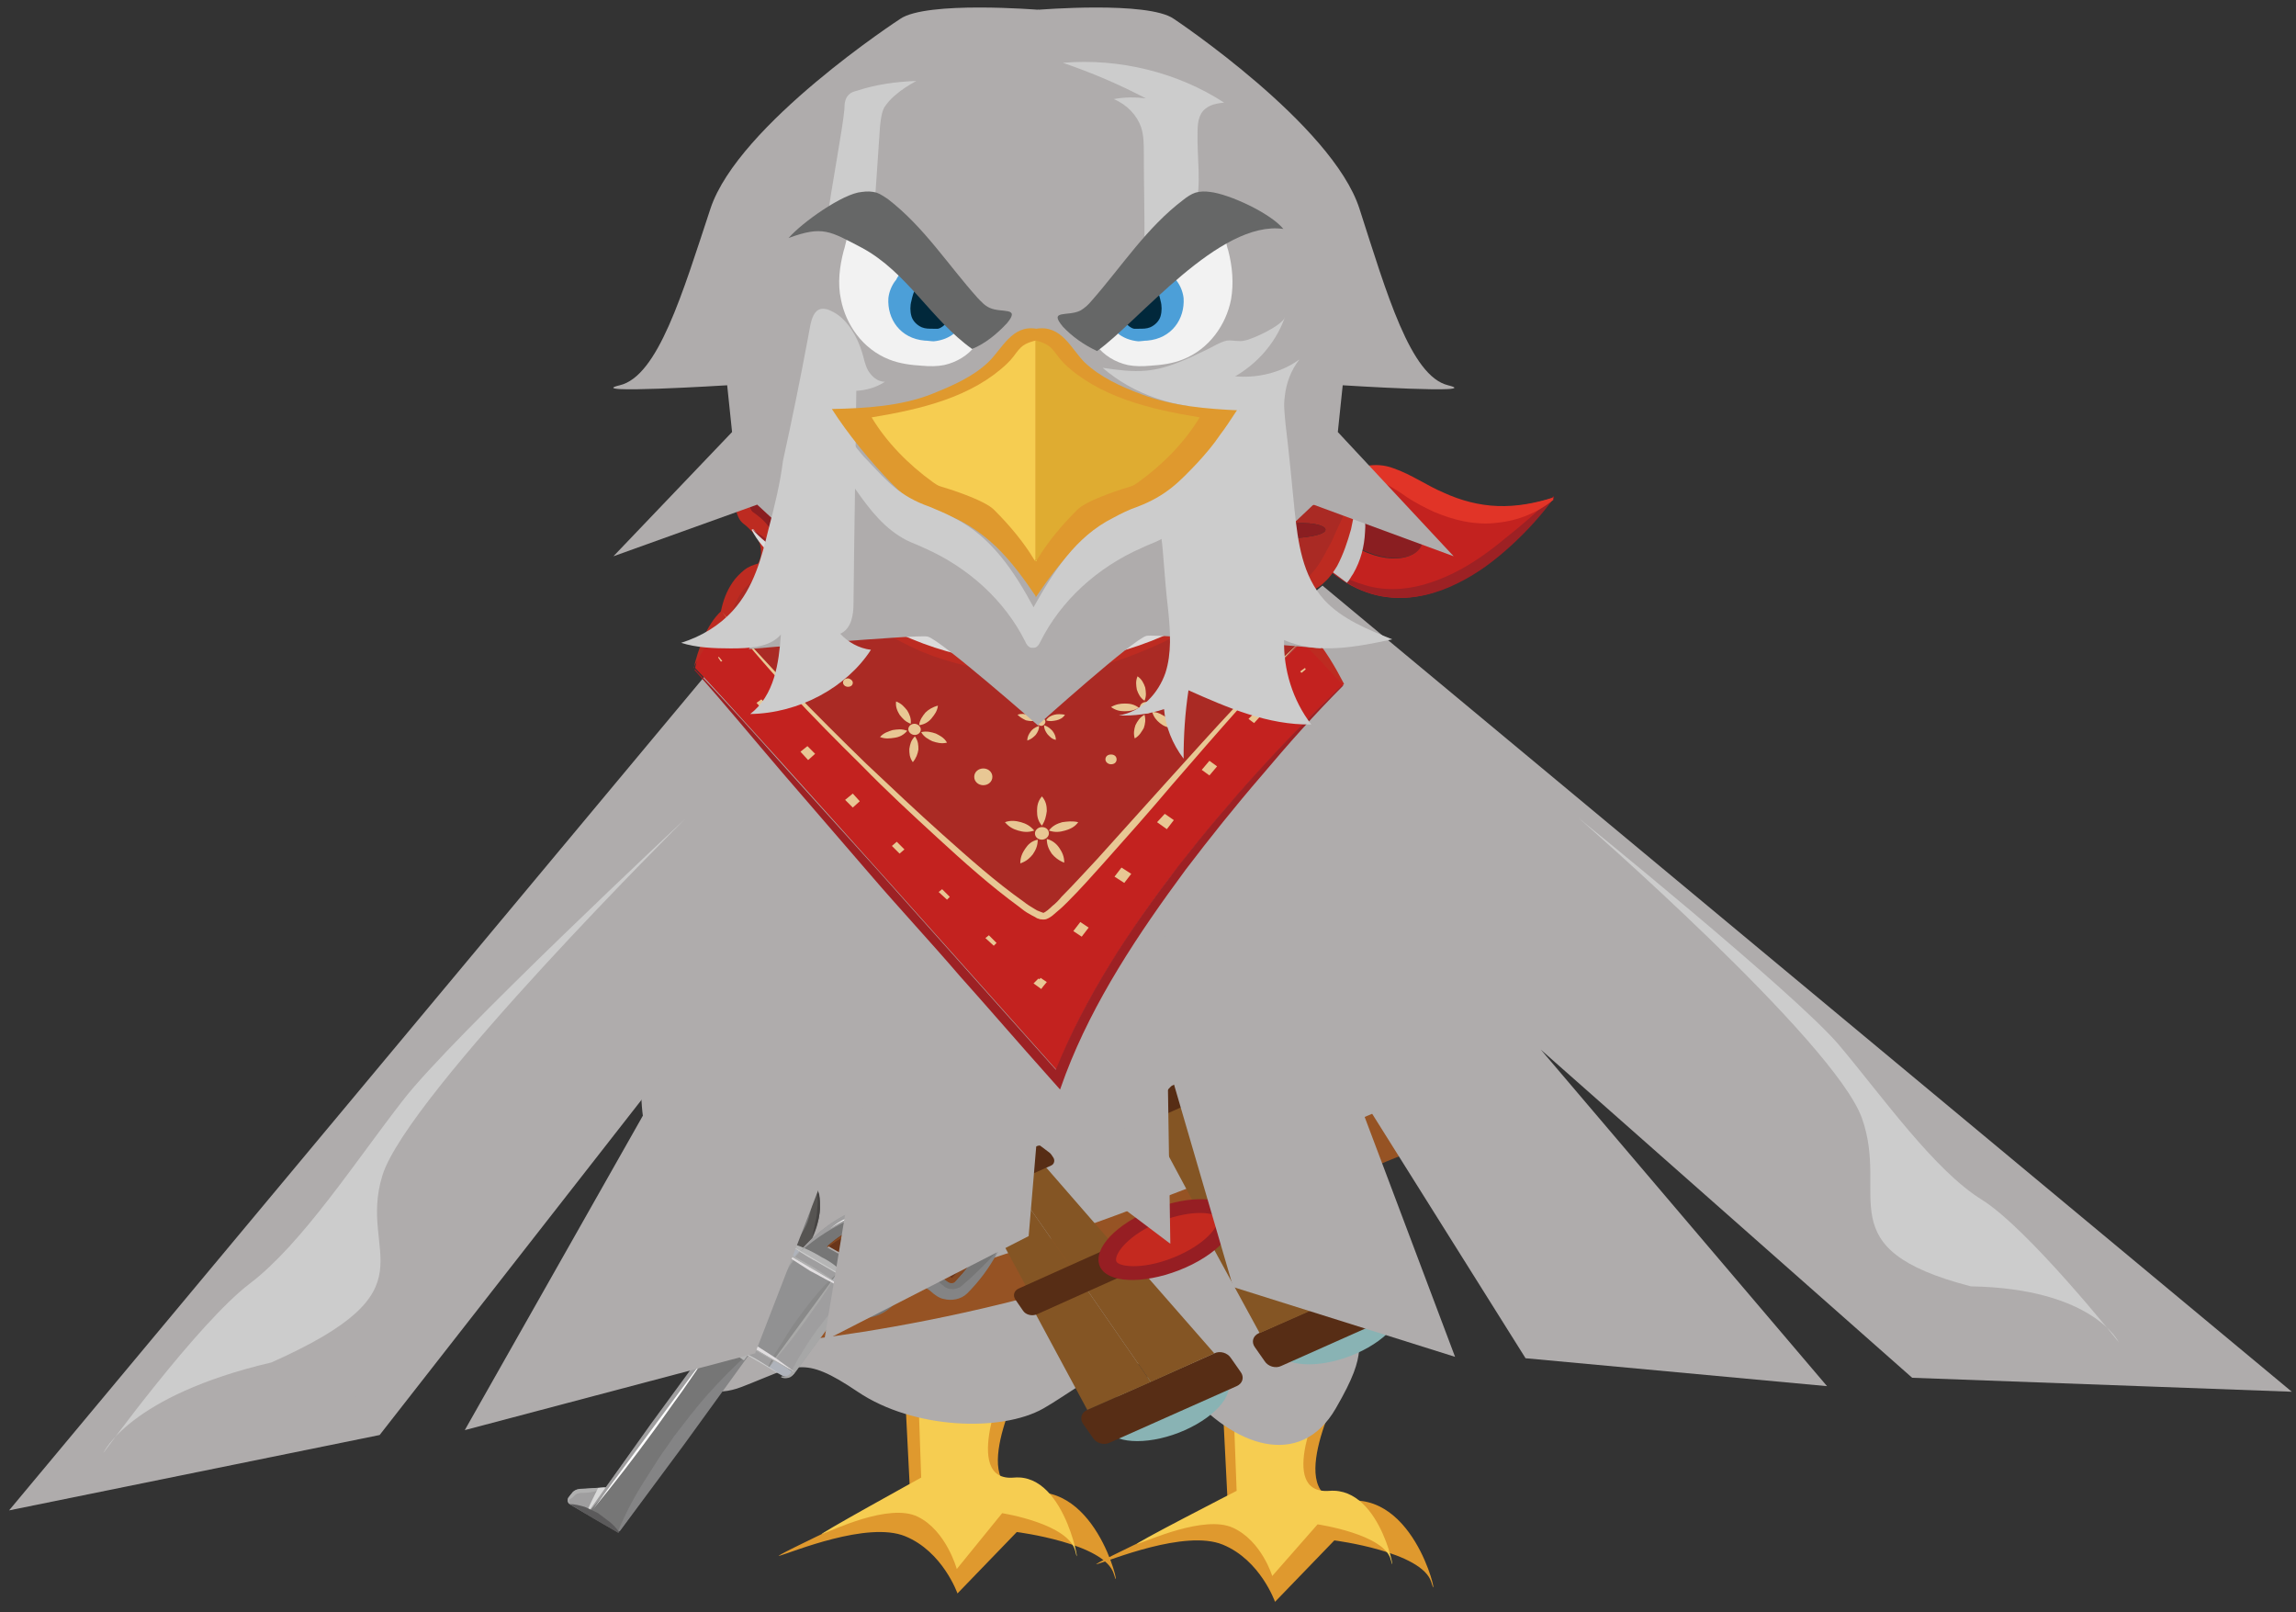 <?xml version="1.0" encoding="utf-8"?>
<!-- Generator: Adobe Illustrator 23.0.0, SVG Export Plug-In . SVG Version: 6.00 Build 0)  -->
<svg version="1.1" id="圖層_1" xmlns="http://www.w3.org/2000/svg" xmlns:xlink="http://www.w3.org/1999/xlink" x="0px" y="0px"
	 viewBox="0 0 329 231" style="enable-background:new 0 0 329 231;" xml:space="preserve">
<rect x="0" y="0" width="329" height="231" fill="#333333" stroke="none"/>
<style type="text/css">
	.st0{fill:#DF992E;}
	.st1{fill:#F6CD51;}
	.st2{fill:#AFACAC;}
	.st3{fill:#965324;}
	.st4{fill:#89B3B4;}
	.st5{fill:#572D15;}
	.st6{fill:#845524;}
	.st7{fill:#961E23;}
	.st8{fill:#C4291F;}
	.st9{fill:#CCCCCC;}
	.st10{fill:#9F9E9F;}
	.st11{fill:#767676;}
	.st12{fill:#AFB3BB;}
	.st13{fill:#919192;}
	.st14{fill:#565452;}
	.st15{fill:#6A351A;}
	.st16{fill:#454342;}
	.st17{fill:#898989;}
	.st18{fill:#AFAFAF;}
	.st19{fill:#D9D9D9;}
	.st20{fill:#848485;}
	.st21{fill:#5B5A5B;}
	.st22{fill:#A7A7A7;}
	.st23{fill:#B5B5B5;}
	.st24{fill:#854922;}
	.st25{fill:#999999;}
	.st26{fill:#A9A9A8;}
	.st27{fill:#E1DEE0;}
	.st28{fill:#FFFFFF;}
	.st29{fill:#8A1E21;}
	.st30{fill:#C3221F;}
	.st31{fill:#AA2A24;}
	.st32{fill:#9D2124;}
	.st33{fill:#E13427;}
	.st34{fill:#BD2B21;}
	.st35{fill:#C4C4C4;}
	.st36{fill:#DBDADA;}
	.st37{fill:#A52E24;}
	.st38{fill:#E8C794;}
	.st39{fill:#CD2B20;}
	.st40{fill:#A8845C;}
	.st41{fill:#962123;}
	.st42{fill:#DFAC31;}
	.st43{fill:#F2F2F2;}
	.st44{fill:#4C9FD8;}
	.st45{fill:#01283B;}
	.st46{fill:#666767;}
</style>
<g>
	<path class="st0" d="M129.6,198l0.8,15.8c0,0-20.5,9.6-18.7,9.1s12.6-5,18-2.8c5.4,2.2,7.5,8.2,7.5,8.2l8.5-8.8
		c0,0,12.6,1.6,13.9,6c1.3,4.4-1.6-12.4-11.7-11.7c-10.1,0.8-1.5-15.8-1.5-15.8S135.3,201.7,129.6,198z"/>
</g>
<g>
	<path class="st0" d="M175.1,199.2l0.8,15.8c0,0-20.5,9.6-18.7,9.1s12.6-5,18-2.8c5.4,2.2,7.5,8.2,7.5,8.2l8.5-8.8
		c0,0,12.6,1.6,13.9,6s-1.6-12.4-11.7-11.7c-10.1,0.8-1.5-15.8-1.5-15.8S180.8,202.9,175.1,199.2z"/>
</g>
<g>
	<path class="st1" d="M131.5,197.3l0.5,14.4c0,0-15.6,8.6-14.2,8.1c1.4-0.5,9.6-4.5,13.7-2.5s5.6,7.5,5.6,7.5l6.5-8
		c0,0,9.6,1.5,10.5,5.5c0.9,4-1.1-11.3-8.8-10.6c-7.7,0.7-1.1-14.4-1.1-14.4S135.8,200.7,131.5,197.3z"/>
</g>
<g>
	<path class="st1" d="M176.7,200.3l0.5,13.3c0,0-15.6,8-14.2,7.6s9.6-4.2,13.7-2.3c4.1,1.9,5.6,6.9,5.6,6.9l6.5-7.4
		c0,0,9.6,1.4,10.5,5.1c0.9,3.7-1.1-10.5-8.8-9.9s-1.1-13.3-1.1-13.3S181,203.5,176.7,200.3z"/>
</g>
<g>
	<path class="st2" d="M106.3,104.1c0,0-14.4,21.8-13.8,33.4s-2.7,21,1.7,28.9c4.4,7.8,13.3,15.8,7.9,21.7
		c-5.5,5.8-3.6,13.6,4.2,10.6s8.6-4.7,16.6,0.7s20.6,5.8,26.6,2.4s13.6-10.9,20.4-2.7s16.4,11.5,21.5,2.7s2.5-8.2,4-15.5
		c1.5-7.3,2.6-21.8,2-32.4s-1.2-26.2-3.8-35.7c-2.6-9.5-11.6-18.3-11.6-18.3s-38.3,17-44.2,14.1C131.8,111,104.5,108.1,106.3,104.1z
		"/>
</g>
<path class="st3" d="M208,154.7c0,0-83.5,36.9-101.2,32.4c-17.7-4.5,3.5,5.4,3.5,5.4s36.3-2.6,72-18.9s34.9-12.8,34.9-12.8l-4.8-8"
	/>
<g>
	<g>
		<path class="st4" d="M189.1,186.3c4.7-2.1,9.8-2.1,11.2,0c1.5,2.1-1.2,5.5-5.9,7.6c-4.7,2.1-9.8,2.1-11.2,0
			C181.7,191.8,184.3,188.4,189.1,186.3z"/>
	</g>
	<g>
		<path class="st5" d="M198.6,182.9c0.8-0.4,1.9-0.1,2.4,0.7l1.4,2c0.5,0.7,0.3,1.6-0.6,2l-18.2,8.1c-0.8,0.4-1.9,0.1-2.4-0.7
			l-1.4-2c-0.5-0.7-0.3-1.6,0.6-2L198.6,182.9z"/>
	</g>
	<g>
		<polygon class="st6" points="180.5,191 172.7,176.7 180.1,173.5 189.6,187 		"/>
	</g>
	<g>
		<polygon class="st6" points="171.9,173.9 164.5,160.1 169.3,158 178.4,171 		"/>
	</g>
	<g>
		<polygon class="st6" points="198.6,182.9 187.5,170.2 180.1,173.5 189.6,187 		"/>
	</g>
	<g>
		<polygon class="st6" points="184.8,168.1 174.1,155.8 169.3,158 178.4,171 		"/>
	</g>
	<g>
		<path class="st4" d="M164.5,197.3c4.7-2.1,9.8-2.1,11.2,0c1.5,2.1-1.2,5.5-5.9,7.6c-4.7,2.1-9.8,2.1-11.2,0
			C157.1,202.8,159.7,199.4,164.5,197.3z"/>
	</g>
	<g>
		<path class="st5" d="M174,193.9c0.8-0.4,1.9-0.1,2.4,0.7l1.4,2c0.5,0.7,0.3,1.6-0.6,2l-18.2,8.1c-0.8,0.4-1.9,0.1-2.4-0.7l-1.4-2
			c-0.5-0.7-0.3-1.6,0.6-2L174,193.9z"/>
	</g>
	<g>
		<polygon class="st6" points="155.8,202 148.1,187.7 155.5,184.4 164.9,198 		"/>
	</g>
	<g>
		<polygon class="st6" points="147.3,184.8 139.9,171.1 144.7,169 153.8,182 		"/>
	</g>
	<g>
		<polygon class="st6" points="174,193.9 162.8,181.1 155.5,184.4 164.9,198 		"/>
	</g>
	<g>
		<polygon class="st6" points="160.2,179.1 149.5,166.8 144.7,169 153.8,182 		"/>
	</g>
	<g>
		<path class="st5" d="M185.3,167c0.7-0.3,1.6-0.1,2,0.5l1.1,1.6c0.4,0.6,0.2,1.3-0.5,1.6l-14.7,6.6c-0.7,0.3-1.6,0.1-2-0.5
			l-1.1-1.6c-0.4-0.6-0.2-1.3,0.5-1.6L185.3,167z"/>
	</g>
	<g>
		<path class="st5" d="M160.7,178c0.7-0.3,1.6-0.1,2,0.5l1.1,1.6c0.4,0.6,0.2,1.3-0.5,1.6l-14.7,6.6c-0.7,0.3-1.6,0.1-2-0.5
			l-1.1-1.6c-0.4-0.6-0.2-1.3,0.5-1.6L160.7,178z"/>
	</g>
	<g>
		<path class="st5" d="M173.2,153.2c0.5-0.2,1.2,0,1.5,0.4l0.8,1.2c0.3,0.4,0.2,1-0.3,1.2l-11,4.9c-0.5,0.2-1.2,0-1.5-0.4l-0.8-1.2
			c-0.3-0.4-0.2-1,0.3-1.2L173.2,153.2z"/>
	</g>
	<g>
		<path class="st5" d="M148.6,164.2c0.5-0.2,1.2,0,1.5,0.4l0.8,1.2c0.3,0.4,0.2,1-0.3,1.2l-11,4.9c-0.5,0.2-1.2,0-1.5-0.4l-0.8-1.2
			c-0.3-0.4-0.2-1,0.3-1.2L148.6,164.2z"/>
	</g>
	<g>
		<path class="st7" d="M164.4,173.6c5.2-2.3,10.6-2.4,12.1-0.2c1.5,2.2-1.4,5.9-6.6,8.2c-5.2,2.3-10.6,2.4-12.1,0.2
			C156.3,179.5,159.2,175.9,164.4,173.6z"/>
	</g>
	<g>
		<path class="st8" d="M165.6,175.3c4.5-2,8.2-1.7,8.8-0.9c0.6,0.8-1.1,3.5-5.6,5.5c-4.5,2-8.2,1.7-8.8,0.9
			C159.5,180,161.2,177.3,165.6,175.3z"/>
	</g>
</g>
<g>
	<g>
		<polygon class="st2" points="189.5,83.9 328.4,199.4 274,197.4 220.8,150.4 261.8,198.6 218.6,194.6 193.5,154.6 208.5,194.4 
			176.7,184.4 167.3,152.2 167.7,178.2 147.8,163.2 148.9,117.6 		"/>
		<polygon class="st2" points="318.7,194.4 276.3,191.5 219.3,143.4 221.4,148.7 275.3,195.9 323.4,197.7 		"/>
		<polygon class="st2" points="258.2,197 219.3,193.4 193.9,154 193.2,150.9 221.5,190.4 254.2,192.1 		"/>
		<polygon class="st2" points="168.3,152.4 177.5,183.3 206.4,192.6 204.7,188.5 179,181.4 168.8,149.6 		"/>
		<polygon class="st2" points="166.8,176.4 148.7,163.1 148.9,139.8 150.3,139.7 151.5,161.7 166.6,172 		"/>
	</g>
	<path class="st9" d="M226.2,117.2c0,0,36.6,31.9,40.6,43c4,11.2-5.2,18.7,15.6,24.1c17.5,0.3,21.2,8,21.2,8s-12.9-16.2-19.6-20.4
		c-6.8-4.2-14.2-14.7-20.5-22.2C257.1,142.2,226.2,117.2,226.2,117.2z"/>
</g>
<g>
	<g>
		<g id="XMLID_14_">
			<g>
				<polygon class="st10" points="113.9,180.3 119.3,183.4 120,182.4 119.9,182.4 114.6,179.2 				"/>
				<polygon class="st11" points="104.8,192.8 102.5,191.5 86.8,213.1 84,216.9 88.6,219.6 107.1,194.2 				"/>
				<path class="st10" d="M81.6,215.5l2.4,1.4l2.7-3.8l-3.8,0.3c-0.4,0-0.8,0.3-1,0.6l-0.5,0.6C81.3,214.9,81.3,215.3,81.6,215.5z"
					/>
				<path class="st12" d="M112.1,197.1c0.6,0.3,1.4,0.1,1.8-0.4l-3-1.8l-0.8,1L112.1,197.1z"/>
				<polygon class="st10" points="110.9,194.9 113.9,196.7 120.6,187.5 121.3,186.4 122.2,185.2 119.3,183.4 				"/>
				<polygon class="st10" points="110.1,195.9 110.9,194.9 105.5,191.7 104.8,192.8 107.1,194.2 				"/>
				<polygon class="st13" points="105.5,191.7 110.9,194.9 119.3,183.4 113.9,180.3 				"/>
				<path class="st12" d="M102.5,191.5l2.2,1.3l0.8-1l-3.2-1.9C101.8,190.4,102,191.1,102.5,191.5z"/>
				<path class="st11" d="M129.4,182.4c1.8,0.9,3.4,2.1,4.6,3c1.3,1,3.3,1,4.6-0.2c0.7-0.7,1.5-1.6,2.2-2.5c0.8-1.1,1.4-2.1,1.9-3
					c0.8-1.5,0.3-3.8-1.1-4.6c-7.2-4.6-17.7-4.7-25.1,2.3c-0.6,0.6-1.2,1.2-1.8,1.9l5.3,3.1c0.8-0.6,1.6-1,2.5-1.2
					c0.7-0.2,1.3-0.2,2-0.2c1.2,0,2.4,0.3,3.5,0.8C128.4,181.9,128.9,182.1,129.4,182.4z M136.8,183.7c-0.2,0.2-0.7,0.2-1-0.1
					c-5.9-4.8-11.4-6.2-15.7-4l-1.6-0.9c6.5-5.8,15.4-5.3,21.4-1.5c0.4,0.3,0.7,1.2,0.4,1.7c-0.5,0.9-1,1.8-1.7,2.7
					C138.2,182.1,137.5,182.9,136.8,183.7z"/>
				<polygon class="st10" points="102.3,189.8 105.5,191.7 113.9,180.3 110.6,178.4 				"/>
				<path class="st14" d="M120.9,187.7c2.4,1.4,5.8,0.6,7.5-1.8c0.8-1.1,1.1-2.4,1-3.5c-0.5-0.2-1-0.5-1.5-0.7
					c0.4,1.1,0.3,2.5-0.5,3.6c-1.3,1.8-3.9,2.4-5.7,1.4c-0.1-0.1-0.2-0.2-0.3-0.2l-0.8,1C120.7,187.6,120.8,187.6,120.9,187.7z"/>
				<path class="st15" d="M135.8,183.5c0.3,0.3,0.8,0.3,1,0.1c0.8-0.8,1.4-1.5,1.9-2.2c0.7-0.9,1.2-1.8,1.7-2.7
					c0.2-0.4,0-1.4-0.4-1.7c-6-3.8-14.9-4.3-21.4,1.5l1.6,0.9C124.4,177.3,129.9,178.7,135.8,183.5z"/>
				<path class="st14" d="M122.4,181.1c2.5,2.7,1.9,4.8,2.4,4.7c0.5-0.2,1.3-3.2-0.4-4.9C123.7,180.9,123.1,181,122.4,181.1
					L122.4,181.1z"/>
				<path class="st12" d="M119.3,183.4l3,1.8c0.4-0.6,0.3-1.3-0.3-1.7l-1.9-1.1L119.3,183.4z"/>
				<path class="st12" d="M110.6,178.4l3.2,1.9l0.8-1l-1.7-1l-0.5-0.3C111.9,177.6,111.1,177.8,110.6,178.4z"/>
				<path class="st14" d="M112.9,178.3l1.7,1c0.6-0.7,1.2-1.3,1.8-1.9c2.5-5.4,0-9.2-0.1-6.8C116.3,172.9,115.6,176,112.9,178.3z"/>
			</g>
		</g>
	</g>
	<path class="st11" d="M122,181.4c0.3,0.3,0.6,0.6,0.9,1c0.3,0.3,0.5,0.7,0.8,1.1c0.2,0.4,0.4,0.8,0.6,1.2c0.1,0.2,0.1,0.4,0.2,0.6
		c0,0.1,0.1,0.2,0.1,0.3c0,0.1,0.1,0.3,0.3,0.2c-0.1,0-0.2-0.1-0.2-0.2c0-0.1,0-0.2-0.1-0.3c0-0.2-0.1-0.5-0.1-0.7
		c-0.1-0.5-0.2-0.9-0.4-1.3c-0.2-0.4-0.4-0.9-0.6-1.3c-0.2-0.4-0.5-0.8-0.8-1.2L122,181.4z"/>
	<path class="st16" d="M124.9,185.8c0.2-0.1,0.3-0.4,0.4-0.6c0.1-0.2,0.1-0.4,0.2-0.7c0.1-0.4,0.1-0.9,0.1-1.3
		c-0.1-0.9-0.4-1.7-1.1-2.3l0,0c0.2,0.4,0.3,0.8,0.4,1.2c0.1,0.4,0.2,0.8,0.2,1.2c0.1,0.4,0,0.8,0,1.2c0,0.2,0,0.4-0.1,0.6
		C125,185.4,125,185.6,124.9,185.8L124.9,185.8z"/>
	<path class="st11" d="M120.5,187.5c0.3,0.4,0.8,0.6,1.3,0.9c0.5,0.2,1,0.3,1.6,0.4c1.1,0.1,2.3-0.2,3.3-0.8c1-0.6,1.9-1.5,2.3-2.5
		c0.5-1,0.6-2.1,0.3-3.1l0,0c0.1,1-0.1,2-0.6,2.9c-0.5,0.9-1.3,1.7-2.2,2.2c-0.9,0.5-2,0.8-3.1,0.8
		C122.4,188.3,121.4,188,120.5,187.5L120.5,187.5z"/>
	<path class="st16" d="M121.3,186.5c0.3,0.3,0.7,0.6,1.1,0.8c0.4,0.2,0.9,0.3,1.4,0.3c1,0,2-0.3,2.8-0.9c0.8-0.6,1.4-1.5,1.7-2.4
		c0.2-0.9,0.1-1.9-0.3-2.6l0,0c0.3,0.8,0.3,1.6,0,2.5c-0.3,0.8-0.9,1.6-1.6,2.1c-0.7,0.5-1.7,0.8-2.6,0.9
		C122.9,187.2,122,186.9,121.3,186.5L121.3,186.5z"/>
	<path class="st16" d="M116.5,169.9c0.2-0.1,0.2,0,0.3,0.1c0.1,0.1,0.1,0.3,0.1,0.4c0.1,0.3,0.1,0.6,0.2,0.9c0.1,0.6,0.1,1.3,0,1.9
		c0,0.6-0.1,1.3-0.3,2c-0.1,0.7-0.3,1.3-0.4,2l0,0c0.6-1.3,1-2.6,1.1-4c0-0.7,0-1.4-0.1-2c-0.1-0.3-0.2-0.6-0.3-1
		c-0.1-0.1-0.1-0.3-0.3-0.4c-0.1-0.1-0.1-0.1-0.2-0.2C116.6,169.7,116.5,169.8,116.5,169.9L116.5,169.9z"/>
	<path class="st11" d="M113.3,178.6c0.6-0.6,1.2-1.2,1.6-1.9c0.4-0.7,0.8-1.4,1-2.2c0.2-0.8,0.4-1.5,0.5-2.3c0-0.4,0.1-0.8,0.1-1.1
		c0-0.4-0.1-0.7,0.1-1.1c-0.2,0.4-0.1,0.7-0.2,1.1c0,0.4-0.1,0.7-0.2,1.1c-0.2,0.7-0.4,1.5-0.7,2.2c-0.6,1.4-1.5,2.7-2.8,3.6
		L113.3,178.6z"/>
	<path class="st17" d="M120,182.4c-2.2,1.9-3.9,4.1-5.6,6.4c-0.8,1.1-1.6,2.3-2.3,3.5L111,194c-0.3,0.6-0.7,1.2-0.9,1.9l0.1,0l5-6.7
		L120,182.4L120,182.4z"/>
	<path class="st18" d="M86.8,213.1l-3.4,0.2c-0.6,0-1.2,0.2-1.5,0.7c-0.2,0.2-0.3,0.4-0.5,0.7c-0.1,0.3,0,0.6,0.2,0.7l0-0.1
		c-0.1-0.2-0.1-0.5,0.1-0.5c0,0,0.1-0.1,0.1-0.1l0.2-0.1c0.1-0.1,0.2-0.2,0.3-0.3c0.1-0.1,0.1-0.1,0.2-0.2c0.1,0,0.2-0.1,0.2-0.1
		c0.1,0,0.3-0.1,0.6-0.1C84.5,213.9,85.6,213.7,86.8,213.1L86.8,213.1z"/>
	<path class="st19" d="M85.7,213.2c-0.6,1.2-1.2,2.4-1.7,3.6l0.2,0.1l2.8-3.8L85.7,213.2z"/>
	<path class="st10" d="M84.1,216.9c0.9-1,1.8-2,2.6-3l2.5-3.1c1.6-2.1,3.2-4.2,4.8-6.3c1.5-2.1,3-4.3,4.5-6.4l2.1-3.3
		c0.7-1.1,1.4-2.2,2-3.4l-0.1,0l-9.3,12.7L84.1,216.9L84.1,216.9z"/>
	<path class="st20" d="M107.1,194.1c-2.1,1.8-3.9,3.7-5.7,5.7c-0.9,1-1.7,2-2.5,3c-0.8,1-1.6,2.1-2.4,3.1c-0.7,1.1-1.5,2.1-2.2,3.2
		c-0.7,1.1-1.4,2.2-2.1,3.3c-1.4,2.2-2.6,4.5-3.6,6.9l0.2,0.1L98,207l9.2-12.7L107.1,194.1z"/>
	<path class="st21" d="M81.6,215.5l3.5,2.1l3.5,2l0.1-0.1c-0.4-0.6-0.9-1.1-1.4-1.5c-0.5-0.4-1.1-0.8-1.6-1.2
		c-0.6-0.3-1.2-0.6-1.9-0.9C83.1,215.7,82.4,215.5,81.6,215.5L81.6,215.5z"/>
	<path class="st22" d="M121.9,183.6c0.2,0.3,0.3,0.6,0.2,0.9c0,0.1-0.1,0.3-0.2,0.4c0,0-0.1,0.1-0.1,0.1l-0.2,0.2
		c-0.5,0.6-1.1,1.1-1.6,1.7c-1,1.1-2,2.4-2.9,3.6c-0.9,1.2-1.7,2.5-2.5,3.8c-0.4,0.6-0.7,1.3-1.1,2c-0.2,0.4-0.2,0.5-0.5,0.7
		c-0.2,0.2-0.6,0.2-1,0.2l-0.1,0.1c0.3,0.2,0.7,0.2,1.1,0.1c0.4-0.1,0.7-0.4,0.9-0.8l1.4-1.8l2.7-3.7l2.7-3.7l1.3-1.8
		c0.2-0.3,0.4-0.7,0.4-1C122.5,184,122.3,183.7,121.9,183.6L121.9,183.6z"/>
	<g>
		<path class="st23" d="M112.4,178l4.7,2.8l4.8,2.8l0.1-0.1c-0.6-0.7-1.3-1.3-2-1.9c-0.7-0.6-1.5-1.1-2.3-1.5
			c-0.8-0.5-1.6-0.9-2.5-1.3C114.3,178.4,113.4,178.1,112.4,178L112.4,178z"/>
	</g>
	<path class="st9" d="M102.6,191.4c-0.2-0.2-0.3-0.6-0.3-0.9c0-0.1,0.1-0.3,0.2-0.4c0-0.1,0.1-0.1,0.1-0.2l0.2-0.2
		c0.5-0.6,1-1.1,1.5-1.7c1-1.2,1.9-2.4,2.8-3.6c0.9-1.2,1.8-2.5,2.5-3.8l1.2-1.9c0.2-0.3,0.3-0.5,0.6-0.7c0.3-0.1,0.6-0.2,1-0.1
		l0.1-0.1c-0.3-0.2-0.7-0.2-1.1-0.1c-0.4,0.1-0.7,0.4-0.9,0.7l-1.4,1.8l-2.7,3.7l-2.7,3.7l-1.3,1.8c-0.2,0.3-0.4,0.7-0.4,1
		C102,191,102.2,191.3,102.6,191.4L102.6,191.4z"/>
	<path class="st23" d="M107.2,194.1l-4.7-2.7l-0.1,0.1c0.6,0.7,1.3,1.3,2,1.9c0.7,0.5,1.4,1,2.2,1.5L107.2,194.1z"/>
	<path class="st9" d="M112.1,197.1c-0.8-0.5-1.5-1-2.3-1.5c-0.8-0.5-1.6-1-2.4-1.4c-0.8-0.5-1.6-0.9-2.4-1.4
		c-0.8-0.4-1.6-0.9-2.5-1.3l0,0L112.1,197.1L112.1,197.1z"/>
	<path class="st20" d="M142.6,179.6c-1.7,1.8-3.3,3.4-5,4.8c-0.1,0-0.1,0.1-0.2,0.1c0,0,0,0-0.1,0c0,0-0.1,0.1-0.2,0.1
		c-0.1,0-0.3,0.1-0.4,0.1c-0.3,0-0.6,0-0.9-0.1c-0.1-0.1-0.3-0.1-0.4-0.2c-0.1-0.1-0.2-0.2-0.5-0.4c-0.4-0.4-0.9-0.7-1.3-1.1
		c-1.9-1.3-4-2.4-6.5-2.9c-1.2-0.2-2.6-0.2-3.9,0.1c-1.3,0.4-2.5,1.1-3.3,2.1l0.1,0.1c0.9-0.7,2-1.2,3.2-1.3c1.1-0.1,2.3,0,3.4,0.3
		c2.1,0.6,4,1.7,5.8,3c0.4,0.3,0.9,0.6,1.3,1c0.4,0.3,0.9,0.7,1.5,0.8c1.1,0.3,2.5,0.1,3.4-0.8c1.7-1.7,3.1-3.6,4.2-5.6L142.6,179.6
		z"/>
	<path class="st10" d="M114.7,179.3c2.3-2,4.8-3.6,7.4-4.7c2.6-1.1,5.4-1.6,8.2-1.5c2.8,0,5.5,0.5,8,1.5c0.6,0.2,1.3,0.5,1.9,0.8
		c0.6,0.3,1.2,0.5,1.6,0.9c0.8,0.8,1.3,2.2,0.9,3.5l0.1,0.1c0.7-1.3,0.4-2.9-0.3-4c-0.4-0.6-1-0.9-1.6-1.3c-0.6-0.3-1.2-0.7-1.9-1
		c-2.6-1.1-5.5-1.8-8.4-1.8c-3,0-6,0.6-8.8,1.9c-2.8,1.3-5.2,3.3-7.1,5.6L114.7,179.3z"/>
	<path class="st24" d="M120.1,179.5c1.9-1,4.1-1.2,6.1-0.8c2,0.3,3.9,1.1,5.5,2.1c0.9,0.5,1.7,1,2.4,1.6c0.4,0.3,0.8,0.6,1.2,0.9
		c0.2,0.1,0.4,0.3,0.6,0.4c0.2,0.1,0.5,0.2,0.8,0c1.5-1.5,2.8-3.2,3.7-5.1c0.1-0.5,0-1-0.3-1.4c-0.2-0.2-0.4-0.3-0.6-0.4l-0.6-0.4
		c-0.9-0.5-1.8-0.9-2.7-1.2c-1.9-0.7-3.9-1-6-1c-2.1,0-4.2,0.3-6.2,1.1c-2,0.7-3.9,1.9-5.5,3.3l0.1,0.1c3.4-2.6,7.6-4,11.6-3.8
		c2,0.1,3.9,0.5,5.7,1.1c0.9,0.3,1.8,0.7,2.6,1.2l0.6,0.4l0.3,0.2l0.1,0c0,0,0,0,0,0c0,0,0,0,0,0c0.1,0.1,0.1,0.2,0.2,0.4
		c0,0.1,0,0.4,0,0.3c0.1-0.1,0,0.1,0,0l-0.1,0.2l-0.2,0.3l-0.4,0.6c-0.3,0.4-0.5,0.8-0.8,1.3c-0.3,0.4-0.6,0.8-0.9,1.2
		c-0.3,0.4-0.7,0.8-1,1.1c0.2-0.2,0.3-0.1,0.2-0.1c0,0-0.1,0-0.1,0c0,0-0.3-0.2-0.5-0.3c-0.4-0.3-0.8-0.6-1.2-0.9
		c-0.8-0.6-1.7-1.1-2.6-1.6c-1.8-0.9-3.7-1.7-5.8-2C124.3,178,121.9,178.3,120.1,179.5L120.1,179.5z"/>
	<path class="st25" d="M114.6,179.2c-3.3,4.5-6.6,9-9.9,13.5l0,0l1.4-1.6l1.3-1.6c0.9-1.1,1.7-2.2,2.5-3.3c0.8-1.1,1.6-2.3,2.4-3.4
		l1.1-1.7L114.6,179.2L114.6,179.2z"/>
	<path class="st22" d="M114.6,179.2l-1.4,1.6l-1.3,1.6c-0.9,1.1-1.7,2.2-2.5,3.3c-0.8,1.1-1.6,2.3-2.4,3.4l-1.1,1.7l-1.1,1.8l0,0
		C108.1,188.3,111.4,183.8,114.6,179.2L114.6,179.2z"/>
	<path class="st26" d="M120,182.4c-3.3,4.5-6.6,9-9.9,13.5l0,0l1.4-1.6l1.3-1.6c0.9-1.1,1.7-2.2,2.5-3.3c0.8-1.1,1.6-2.3,2.4-3.4
		l1.1-1.7L120,182.4L120,182.4z"/>
	<path class="st11" d="M136.6,180.3c0.3,0.2,0.7,0.1,1-0.2c0.2-0.3,0.2-0.7-0.1-0.9c-0.3-0.2-0.7-0.1-1,0.2
		C136.2,179.7,136.3,180.1,136.6,180.3z"/>
	<g>
		<path class="st27" d="M102.3,189.8c3.9,2.3,7.7,4.6,11.6,6.8l0,0c-0.9-0.7-1.8-1.3-2.7-2c-0.9-0.6-1.9-1.2-2.8-1.8
			c-1-0.5-2-1.1-3-1.6C104.4,190.7,103.3,190.2,102.3,189.8L102.3,189.8z"/>
	</g>
	<g>
		<path class="st27" d="M110.6,178.4l1.3,1l1.4,0.9c0.9,0.6,1.9,1.2,2.8,1.8c1,0.5,2,1.1,3,1.6l1.5,0.8l1.6,0.7l0,0
			C118.4,182.9,114.5,180.6,110.6,178.4L110.6,178.4z"/>
	</g>
	<path class="st18" d="M102.3,189.8c0.9,0.6,1.9,1.2,2.8,1.8l2.9,1.7l2.9,1.7c1,0.5,2,1.1,3,1.6l0,0L102.3,189.8L102.3,189.8z"/>
	<polygon class="st18" points="110.6,178.4 122.2,185.2 122.2,185.2 120.9,184.2 119.4,183.4 116.6,181.6 113.6,179.9 112.1,179.1 
		110.6,178.3 	"/>
	<path class="st9" d="M112.4,177.9c0.7,0.5,1.5,1,2.3,1.5c0.8,0.5,1.6,1,2.4,1.4c0.8,0.5,1.6,0.9,2.4,1.4c0.8,0.4,1.6,0.9,2.5,1.3
		l0,0L112.4,177.9L112.4,177.9z"/>
	<path class="st28" d="M101.5,193.8L85,216.2l0,0l2.2-2.7l2.2-2.8c1.4-1.8,2.8-3.7,4.2-5.6c1.4-1.9,2.7-3.8,4.1-5.7l2-2.9
		L101.5,193.8L101.5,193.8z"/>
	<path class="st28" d="M102.9,189.7c0.8-0.8,1.5-1.7,2.2-2.5c0.7-0.9,1.4-1.8,2-2.6c0.6-0.9,1.3-1.8,1.9-2.7
		c0.6-0.9,1.2-1.9,1.7-2.8l0,0C108.1,182.5,105.5,186.1,102.9,189.7L102.9,189.7z"/>
	<path class="st28" d="M119,176c1.5-1.1,3.3-1.8,5.1-2.2c1.8-0.5,3.6-0.7,5.4-0.7c1.8-0.1,3.6,0.1,5.4,0.4c1.7,0.3,3.5,0.8,4.9,1.8
		l0,0c-0.6-0.5-1.4-1-2.2-1.3c-0.8-0.3-1.7-0.6-2.6-0.8c-1.8-0.4-3.6-0.5-5.4-0.5c-1.8,0.1-3.7,0.3-5.5,0.8c-0.9,0.3-1.8,0.6-2.7,1
		C120.5,174.9,119.7,175.4,119,176L119,176z"/>
</g>
<g>
	<g>
		<polygon class="st2" points="114.9,80.2 1.3,216.4 54.4,205.6 97.3,150.7 66.6,204.9 108.2,193.9 125,150.5 118.1,192.1 
			147.4,177.1 150.2,143.9 155,169.6 171.5,151.6 161.4,106.8 		"/>
		<polygon class="st2" points="9.9,209.9 50.9,200.2 97.4,143.6 96.4,149.1 52.8,204.4 6,213.9 		"/>
		<polygon class="st2" points="69.8,202.7 107.3,192.9 124.4,149.9 124.5,146.8 104.6,190.3 72.7,197.2 		"/>
		<polygon class="st2" points="149.2,144.2 146.4,176.2 119.9,189.9 120.6,185.7 144.5,174.5 148.2,141.6 		"/>
		<polygon class="st2" points="155.5,167.7 170.6,151.6 165.8,128.7 164.4,128.8 167.6,150.7 154.8,163.3 		"/>
	</g>
	<path class="st9" d="M98.2,117.3c0,0-39.8,39.5-43.4,51.1c-3.6,11.6,7.9,16.2-15.9,26.8c-20.5,4.8-24.1,13-24.1,13
		s13.5-18.6,21-24.3s15.2-17.6,21.9-26.2C64.4,148.9,98.2,117.3,98.2,117.3z"/>
</g>
<g>
	<g>
		<g id="XMLID_4_">
			<g>
				<path class="st29" d="M150.9,88.9l0,1.8c-9.2-0.1-18.2-1.6-25.9-3.6c-11.2-5.8-15.5-9.6-16.8-10.8c-0.1-0.1-0.2-0.2-0.3-0.3
					c-0.1-0.1-0.1-0.1-0.1-0.1c-0.2-0.2-0.5-0.5-0.8-0.7c-1.7-1.3-1.4-3.9-0.6-6.3C123.7,78.2,142.6,88.9,150.9,88.9z"/>
				<path class="st29" d="M153.2,88.5c6.6-2.6,14.8-8.9,30.2-12.6c0,0.4-0.1,0.9-0.1,1.3c-0.1,0.5-0.1,1-0.3,1.6
					c0,0.3-0.1,0.6-0.2,0.9c-0.2,0.8-0.4,1.6-0.5,2.2c-0.3,1.4-0.3,2.4-0.2,3.3c-3.1,1.3-6.3,2.3-9.6,3.1c-7,1.7-14.4,2.4-21.5,2.3
					l0-1.8C151.8,88.9,152.6,88.8,153.2,88.5z"/>
				<path class="st29" d="M125,87.1c-1.7-0.4-3.3-0.9-4.9-1.4c-4.5-1.4-8.3-3.1-11.3-4.7c0,0,1.4-2.2-0.7-4.7
					C109.5,77.5,113.8,81.2,125,87.1z"/>
				<path class="st29" d="M125,87.1c7.7,2,16.6,3.4,25.9,3.6c7.2,0.1,14.5-0.5,21.5-2.3c-19.6,11.4-38.8,7.3-52.3-2.7
					C121.7,86.2,123.3,86.6,125,87.1z"/>
				<path class="st29" d="M179.6,66.8c1-2.6,5.1-2.2,1,0.4h0C180.3,67.1,180,66.9,179.6,66.8z"/>
				<path class="st29" d="M182.2,68.2c4.2-3.6,7.6,1.6,0.9,2.3c-0.2-1-0.4-1.5-0.4-1.5C182.7,68.9,182.7,68.7,182.2,68.2z"/>
				<path class="st30" d="M183.1,70.5c6.7-0.6,3.3-5.9-0.9-2.3c-0.3-0.3-0.8-0.6-1.7-1c4.1-2.6,0-3.1-1-0.4
					c-0.7-0.3-1.5-0.5-2.5-0.8c0.3-1.2,0.9-2,1.8-2.4c0.9-0.5,2.1-0.6,3.4-0.4c1.9,0.3,4.1,1.2,5.9,2.3c1.7,1,3.1,2.2,4,3.3
					c0.6,0.7,0.8,1.4,0.7,1.9c-2.8-1-9.5,1.9-9.5,1.9h0c0-0.5-0.1-0.9-0.1-1.4C183.2,71,183.1,70.7,183.1,70.5z"/>
				<path class="st31" d="M192.8,70.7c0.8,0.3,1.3,0.9,1.2,1.9c0,0.7-0.2,1.5-0.4,2.4c-0.2,0.8-0.4,1.7-0.7,2.5
					c-0.5,1.6-1.2,3.1-2.1,4.4c-2,2.9-5,4.2-8.6,0c0.1-0.6,0.3-1.4,0.5-2.2c2.8,2.5,6.4,1,0.2-0.9h0c0.1-0.6,0.2-1.1,0.3-1.6h0
					c11.2-0.2,6.4-3.3,0.2-1.9h0c0-1,0-1.9,0-2.7h0C183.4,72.6,190,69.7,192.8,70.7z"/>
				<path class="st29" d="M183.4,75.3c6.2-1.4,11,1.7-0.2,1.9h0c0.1-0.5,0.1-0.9,0.1-1.3C183.4,75.7,183.4,75.5,183.4,75.3
					L183.4,75.3z"/>
				<path class="st29" d="M183,78.8c6.2,2,2.6,3.4-0.2,0.9C182.8,79.4,182.9,79.1,183,78.8L183,78.8z"/>
				<path class="st29" d="M193.7,75c16.4-2.6,10.7,10.1-0.7,2.5C193.3,76.7,193.5,75.9,193.7,75z"/>
				<path class="st30" d="M183.4,54.1c3.8,3.8,6.4,8.8,4.8,11.4c-1.9-1.1-4-2-5.9-2.3c1.7-9.3-10.2-7.5-3.4,0.4
					c-0.8,0.4-1.5,1.2-1.8,2.4c-1.3-0.3-2.8-0.7-4.7-1.1c-11.3-10.1,9.3-18.7,9.8-18.9C182.1,46.3,179.7,50.5,183.4,54.1z"/>
				<path class="st29" d="M178.9,63.6c-6.8-7.9,5.1-9.7,3.4-0.4C181,63,179.8,63.1,178.9,63.6z"/>
				<path class="st29" d="M182.7,69c-11,6.4-57.2,4.4-73.5-6.1c3.5-2.9,24.8-2.6,49.3,0c6,0.6,10.5,1.3,13.9,2
					c1.9,0.4,3.4,0.8,4.7,1.1c1,0.3,1.8,0.6,2.5,0.8c0.4,0.1,0.7,0.3,1,0.4h0c0.8,0.4,1.4,0.8,1.7,1C182.7,68.7,182.7,68.9,182.7,69
					z"/>
				<path class="st30" d="M192.1,68.8c9.2-7.4,12.6,8.3,30.5,2.5c0,0-16.5,23.1-31.8,10.7c0.9-1.3,1.6-2.8,2.1-4.4
					c11.4,7.5,17.1-5.1,0.7-2.5c0.2-0.9,0.3-1.7,0.4-2.4c0.1-1.1-0.4-1.7-1.2-1.9C193,70.2,192.7,69.5,192.1,68.8z"/>
				<path class="st30" d="M187.7,90.9c2.6,2.8,4.8,7.2,4.8,7.2s-30.6,28.2-41.1,55.2c0,0-44.2-49.7-51.8-57.6c0,0,1.2-5.8,4-8.1
					c12.2,15.7,43.4,44.3,46.2,43.7C152.5,130.8,176.7,100.7,187.7,90.9z"/>
				<path class="st31" d="M185.6,89.1c0.7,0.4,1.4,1.1,2.1,1.8c-10.9,9.8-35.2,39.9-37.9,40.5c-2.8,0.6-33.9-28-46.2-43.7
					c0,0,1-5.9,5.4-6.7c3,1.7,6.8,3.3,11.3,4.7c13.5,10.1,32.6,14.1,52.3,2.7c3.3-0.8,6.5-1.8,9.6-3.1
					C182.4,87,183.5,87.9,185.6,89.1z"/>
				<path class="st31" d="M137.4,78.6c20.3,1.5,45.1-7.1,45.8-7.4c0.1,0.4,0.1,0.9,0.1,1.4c0.1,0.8,0.1,1.7,0,2.7c0,0.2,0,0.4,0,0.6
					c-15.4,3.7-23.6,10-30.2,12.6c-0.6,0.3-1.4,0.4-2.3,0.4c-8.3,0-27.2-10.7-44.5-20.1c0.5-1.4,1.1-2.8,1.7-3.9
					C108.1,64.9,122.1,73.9,137.4,78.6z"/>
				<path class="st30" d="M183.1,70.5c0,0.2,0.1,0.5,0.1,0.8c-0.7,0.3-25.5,8.8-45.8,7.4c-15.3-4.7-29.4-13.8-29.4-13.8
					c0.6-1.2,1.2-2,1.2-2c16.3,10.5,62.5,12.5,73.5,6.1C182.7,69,182.9,69.5,183.1,70.5z"/>
			</g>
		</g>
	</g>
	<path class="st32" d="M182.3,46c-0.8,1.6-1.1,3.5-0.6,5.2c0.3,0.9,0.7,1.7,1.3,2.3c0.6,0.7,1.3,1.3,1.9,2.1c1.2,1.4,2.2,3,3,4.7
		c0.4,0.8,0.7,1.7,0.8,2.6c0.1,0.9,0,1.9-0.5,2.7l-0.1-0.1c0.4-1.8-0.5-3.3-1.3-4.8c-0.9-1.5-1.9-2.9-3.1-4.2
		c-0.6-0.7-1.1-1.2-1.8-2.1c-0.6-0.9-1.2-1.9-1.3-2.9c-0.4-2.1,0.3-4.2,1.7-5.6L182.3,46z"/>
	<path class="st33" d="M172.3,65c-1.7-1.5-3.1-3.3-3.4-5.5c-0.3-2.2,0.7-4.4,2.1-6.1c1.5-1.7,3.3-3.1,5.2-4.3c1.9-1.2,3.9-2.3,6-3.2
		l0.1,0.3c-1.6,1.9-3.2,3.4-4.7,4.8c-0.7,0.8-1.5,1.4-2.2,2.1c-0.7,0.7-1.4,1.4-1.9,2.1c-0.6,0.7-1.1,1.3-1.4,2
		c-0.4,0.7-0.6,1.3-0.7,2c-0.3,1.5,0.3,3.4,1.1,5.6L172.3,65z"/>
	<path class="st32" d="M222.7,71.3c-1.8,2.5-3.9,4.8-6.2,6.9c-2.3,2.1-4.8,4-7.7,5.4c-2.8,1.4-6.1,2.3-9.3,2
		c-3.3-0.2-6.3-1.7-8.7-3.7l0.1-0.1c1.4,0.7,2.8,1.5,4.3,1.9c1.4,0.5,2.9,0.7,4.4,0.7c2.9,0,5.8-0.9,8.5-2.2c2.7-1.3,5.2-3.1,7.5-5
		c2.4-1.9,4.7-3.9,7-6.1L222.7,71.3z"/>
	<path class="st33" d="M192,68.7c1-0.8,2.2-1.6,3.6-1.9c1.4-0.3,2.8-0.2,4.1,0.3c2.6,0.9,4.8,2.5,7.2,3.5c2.4,1.1,5,1.8,7.7,1.9
		c2.7,0.1,5.4-0.4,7.9-1.2l0.1,0.3c-2.2,1.8-5,3-8.1,3.3c-1.5,0.2-3.1,0.1-4.7-0.2c-1.5-0.3-3-0.8-4.4-1.4c-1.3-0.6-2.6-1.3-3.7-2
		c-1.1-0.8-2.1-1.4-3-1.9c-0.9-0.5-1.7-0.9-2.8-1c-1.1-0.1-2.4,0.2-3.8,0.6L192,68.7z"/>
	<path class="st34" d="M99.4,95.8c0.3-1.5,0.8-2.9,1.4-4.4c0.6-1.4,1.4-2.8,2.6-3.9l-0.1,0.1c0.3-1.5,0.8-2.9,1.7-4.2
		c0.4-0.6,1-1.2,1.6-1.7c0.6-0.5,1.4-0.8,2.2-1l-0.2,0.1c0.8-1.4,0.5-3.2-0.6-4.4c-0.3-0.3-0.6-0.6-0.9-0.9c-0.3-0.3-0.7-0.5-1-0.9
		c-0.5-0.7-0.7-1.6-0.7-2.5c0-1.7,0.6-3.3,1.2-4.9c0.7-1.5,1.4-3,2.3-4.5l0.2,0.1c-0.5,1.6-1,3.2-1.3,4.8c-0.2,0.8-0.3,1.6-0.4,2.3
		c-0.1,0.7-0.1,1.5-0.1,2.1c0.1,0.6,0.3,1.1,0.5,1.3c0,0,1.2,0.8,1.9,1.6c1.5,1.7,2.3,4.4,0.8,6.9l-0.5,0.8l-0.9,0.2
		c-0.4,0.1-0.9,0.2-1.3,0.5c-0.4,0.3-0.8,0.7-1.2,1.1c-0.4,0.5-0.7,1-1,1.6c-0.3,0.6-0.6,1.2-0.7,1.8l-0.2,0.7l-0.3,0.2
		c-0.9,0.6-1.9,1.8-2.7,3c-0.4,0.6-0.8,1.3-1.2,1.9l-1.1,2L99.4,95.8z"/>
	<path class="st32" d="M192.5,98.2c-4.1,4.1-8,8.5-11.7,12.9c-3.8,4.4-7.4,8.9-10.9,13.5c-6.8,9.2-13.2,18.8-17.2,29.3l-0.8,2.2
		l-1.6-1.8c-4.3-4.8-8.5-9.7-12.8-14.5c-4.2-4.9-8.6-9.6-12.8-14.5l-12.6-14.6c-4.2-4.9-8.3-9.9-12.6-14.7l0.1-0.1
		c4.5,4.7,8.8,9.5,13.1,14.3l13,14.4l25.8,28.9l-0.3,0c2.1-5.3,4.8-10.4,7.8-15.3c3-4.9,6.4-9.6,9.9-14.2c3.6-4.6,7.3-9,11.2-13.3
		c3.9-4.3,8-8.5,12.2-12.5L192.5,98.2z"/>
	<path class="st35" d="M182,81.6c0.3-1.5,0.8-3,1-4.5c0.4-2.7,0.3-5.5-0.4-8.1l0.3-0.1c1.9,2.4,2.6,5.5,2.7,8.5
		c0.1,1.5-0.3,3.1-0.4,4.3c-0.1,0.9-0.3,1.8-0.2,2.5L182,81.6z"/>
	<path class="st34" d="M182.8,68.9c0.8,2.7,0.9,5.5,0.6,8.2c-0.3,2.7-1.5,5.4-1.1,8c0.2,1.3,1.2,2.4,2.4,3.1
		c0.6,0.4,1.2,0.7,1.8,1.2c0.6,0.5,1.1,1,1.5,1.5c1.9,2.2,3.3,4.6,4.6,7.1l-0.2,0.1c-2-2.1-3.9-4.3-5.8-6c-0.5-0.4-1-0.8-1.5-1.1
		c-0.1-0.1-0.2-0.1-0.3-0.2c-0.1-0.1-0.4-0.2-0.4-0.2c-0.3-0.2-0.7-0.4-1-0.6c-0.7-0.4-1.4-0.9-2.1-1.7c-0.7-0.8-1.2-1.8-1.3-2.8
		c-0.4-3.7,1.1-6.2,1.6-8.6c0.6-2.5,1-5.1,1.1-7.9L182.8,68.9z"/>
	<g>
		<path class="st36" d="M109.3,62.7c6.1,1.9,12.1,2.7,18.2,3.5c3.1,0.3,6.1,0.8,9.1,1c3,0.3,6.1,0.6,9.1,0.8c3,0.3,6.1,0.5,9.2,0.7
			c3.1,0.3,6.1,0.3,9.2,0.6c3.1,0.1,6.1,0.3,9.2,0.2c3.1,0,6.1-0.1,9.2-0.8l0.3,0.4c-2.8,1.5-5.9,2.2-9.1,2.7
			c-3.1,0.5-6.3,0.8-9.4,0.9c-6.3,0.3-12.7,0.2-19-0.3c-6.3-0.6-12.6-1.5-18.7-2.9c-6.1-1.4-12.3-3.3-17.6-6.6L109.3,62.7z"/>
	</g>
	<path class="st33" d="M109.2,62.8c5.3,3.3,11.4,5,17.5,6.4c6.1,1.4,12.4,2.2,18.7,2.7c6.3,0.5,12.6,0.7,18.9,0.5
		c3.1-0.1,6.3-0.4,9.4-0.9c3.1-0.5,6.2-1.1,9-2.6l0.1,0.1c-1.3,0.9-2.8,1.5-4.3,2c-1.5,0.5-3.1,0.9-4.6,1.2c-3.1,0.6-6.3,1-9.5,1.3
		c-6.4,0.5-12.8,0.3-19.1-0.1c-6.3-0.6-12.7-1.5-18.8-3.1c-3.1-0.8-6.1-1.7-9.1-2.9c-2.9-1.2-5.8-2.6-8.2-4.5L109.2,62.8z"/>
	<path class="st35" d="M169.8,61.5c1.8,0.5,3.5,1.1,5.2,1.7c1.5,0.6,3,1.3,4.5,2.1c0.7,0.4,1.4,0.9,2.1,1.4c0.3,0.3,0.6,0.6,0.9,0.9
		c0.3,0.4,0.6,0.7,0.5,1.3l-0.5,0c0-0.2-0.3-0.5-0.6-0.7c-0.3-0.2-0.6-0.4-0.9-0.6c-0.7-0.3-1.4-0.6-2.1-0.9c-1.5-0.5-3-0.9-4.5-1.2
		c-0.5-0.1-1.1-0.2-1.6-0.3L169.8,61.5z"/>
	<path class="st37" d="M182.6,69c-0.2-0.6-1-1-1.7-1.3c-0.7-0.3-1.4-0.5-2.2-0.8c-1.5-0.4-3-0.7-4.5-1c-3-0.6-6.1-1-9.2-1.3
		c-6.2-0.6-12.4-1.2-18.7-1.6c-6.2-0.6-12.5-0.9-18.7-1.2c-3.1-0.2-6.2-0.2-9.3-0.2c-1.6,0-3.1,0-4.7,0.2c-0.8,0.1-1.5,0.2-2.3,0.3
		c-0.7,0.1-1.5,0.3-2.1,0.7l-0.1-0.1c1.3-0.9,2.9-1.2,4.4-1.4c1.6-0.2,3.1-0.4,4.7-0.5c3.1-0.2,6.3-0.2,9.4-0.2
		c6.3,0.1,12.6,0.4,18.8,0.9c6.3,0.5,12.5,1.1,18.7,2c3.1,0.4,6.2,1,9.3,1.7c1.5,0.4,3,0.8,4.5,1.3c0.7,0.3,1.5,0.6,2.1,0.9
		c0.6,0.4,1.4,0.7,1.7,1.6L182.6,69z"/>
	<path class="st38" d="M103.5,87.7c3.1,3.8,6.6,7.5,10,11.1c3.5,3.6,7,7.1,10.6,10.6c3.6,3.4,7.3,6.9,11,10.2
		c3.7,3.3,7.5,6.7,11.6,9.6c0.5,0.4,1,0.7,1.5,1c0.3,0.2,0.5,0.3,0.8,0.4c0.2,0.1,0.6,0.2,0.5,0.2c0.3-0.1,0.9-0.6,1.3-1
		c0.5-0.4,0.9-0.8,1.3-1.3c1.8-1.8,3.4-3.6,5.1-5.4l10-11.1c6.7-7.4,13.3-14.9,20.8-21.6c-3.7,3.4-7,7.1-10.3,10.9
		c-3.3,3.7-6.6,7.5-9.8,11.2c-3.2,3.8-6.5,7.5-9.8,11.2c-1.7,1.9-3.3,3.7-5.1,5.5c-0.4,0.4-0.9,0.9-1.4,1.3
		c-0.5,0.4-0.9,0.9-1.7,1.2c-0.4,0.1-0.7,0-0.9,0c-0.2-0.1-0.4-0.1-0.5-0.2c-0.3-0.2-0.6-0.3-0.9-0.5c-0.6-0.3-1.1-0.7-1.6-1.1
		c-4.1-3-7.9-6.4-11.6-9.8c-3.7-3.4-7.4-6.8-10.9-10.4C116.5,102.8,109.5,95.6,103.5,87.7z"/>
	<path class="st35" d="M188,65.6c-0.7-0.4-1.3-0.7-2-1c-1.6-0.7-3.3-1.3-5.1-1.3c-0.9,0-1.8,0.2-2.5,0.7c-0.7,0.5-1.1,1.3-1.3,2.1
		l-0.2,0c-0.1-0.9,0.2-1.9,0.9-2.6c0.8-0.8,1.9-1.2,3-1.2c2.1-0.2,4,0.4,5.8,1.1c0.7,0.3,1.3,0.6,1.9,1L188,65.6z"/>
	<path class="st33" d="M177,66c0.2-0.8,0.6-1.6,1.3-2.2c0.7-0.5,1.7-0.7,2.6-0.8c1.8,0,3.6,0.6,5.2,1.3c1.6,0.7,3.1,1.7,4.5,2.8
		c0.7,0.6,1.3,1.2,1.8,1.9c0.2,0.4,0.5,0.7,0.5,1.2c0.1,0.4,0,0.9-0.4,1.2l-0.1-0.1c0.4-0.8-0.2-1.3-0.8-1.8c-0.6-0.5-1.2-1-1.9-1.4
		c-1.4-0.9-2.8-1.7-4.3-2.3c-1.5-0.7-3-1.2-4.5-1.4c-0.7-0.1-1.4-0.1-2.1,0.2c-0.7,0.3-1.2,0.8-1.7,1.6L177,66z"/>
	<path class="st35" d="M190.6,81.7c0.2-0.3,0.4-0.6,0.5-0.9c0.9-1.6,1.6-3.4,2.1-5.1c0.2-0.9,0.4-1.8,0.5-2.7
		c0.1-0.5,0.1-0.9-0.1-1.3c-0.2-0.4-0.5-0.7-0.9-0.9l0.1-0.3c0.3,0,0.6,0,1,0.1c0.3,0.1,0.6,0.4,0.9,0.7c0.5,0.5,0.6,1.4,0.7,1.8
		c0.2,1.1,0.3,2.1,0.2,3.1c-0.1,2.1-0.6,4.1-1.7,6c-0.3,0.4-0.5,0.9-0.9,1.3L190.6,81.7z"/>
	<path class="st34" d="M192.9,70.6c0.5,0.1,0.9,0.5,1.1,1c0.2,0.5,0.2,1,0.1,1.4c-0.1,0.9-0.3,1.9-0.5,2.8c-0.5,1.8-1.1,3.6-2,5.3
		c-0.5,0.8-1,1.6-1.8,2.3c-0.7,0.7-1.6,1.3-2.7,1.4c-1.1,0.1-2.1-0.2-2.9-0.8c-0.8-0.6-1.5-1.3-2.1-2l0.2-0.1c1,0.4,1.8,0.9,2.7,1.1
		c0.8,0.3,1.5,0.2,1.9,0c0.8-0.4,1.8-1.6,2.6-3c0.4-0.7,0.8-1.5,1.2-2.2c0.4-0.8,0.7-1.6,1.1-2.4c0.4-0.8,0.7-1.6,1.1-2.5
		c0.3-0.8,0.7-1.3-0.1-2.1L192.9,70.6z"/>
	<g>
		<path class="st36" d="M183.3,72.6c1.5-0.7,3-1.2,4.6-1.7c0.8-0.2,1.6-0.4,2.4-0.4c0.8-0.1,1.7-0.1,2.5,0.2l-0.1,0.1
			c-0.9,0.3-1.6,0.6-2.3,0.8c-0.7,0.3-1.4,0.5-2.2,0.7c-0.8,0.2-1.5,0.4-2.3,0.4c-0.8,0.1-1.7,0.1-2.7-0.1L183.3,72.6z"/>
	</g>
	<path class="st39" d="M183.3,72.6c0.6-0.6,1.4-1,2.1-1.3c0.7-0.4,1.5-0.6,2.3-0.9c0.8-0.2,1.7-0.4,2.5-0.3c0.9,0,1.8,0.1,2.5,0.6
		l0,0.1c-0.8-0.3-1.6-0.2-2.4-0.1c-0.8,0.1-1.6,0.3-2.4,0.5C186.4,71.5,184.9,72,183.3,72.6L183.3,72.6z"/>
	<g>
		<g>
			<polygon class="st38" points="103,94.1 103.5,94.7 103.3,94.8 102.9,94.2 			"/>
			<polygon class="st38" points="109.1,100.2 110.2,101.3 109.5,101.9 108.4,100.7 			"/>
			<polygon class="st38" points="115.7,106.9 116.8,108 115.8,108.9 114.7,107.7 			"/>
			<polygon class="st38" points="122.2,113.7 123.2,114.8 122.2,115.7 121.1,114.6 			"/>
			<polygon class="st38" points="128.5,120.6 129.6,121.7 128.9,122.3 127.8,121.2 			"/>
			<polygon class="st38" points="135,127.4 136.1,128.5 135.7,128.9 134.5,127.8 			"/>
			<polygon class="st38" points="141.7,134 142.8,135.1 142.4,135.5 141.2,134.4 			"/>
			<polygon class="st38" points="148.8,140.2 149.4,140.6 148.7,140.7 149.1,140.1 150,140.7 149.5,141.3 149.2,141.7 148.8,141.4 
				148.1,140.9 			"/>
			<polygon class="st38" points="153.8,133.4 154.8,132.1 156,132.9 155,134.2 			"/>
			<polygon class="st38" points="159.7,125.6 160.7,124.3 162.1,125.2 161.1,126.5 			"/>
			<polygon class="st38" points="165.8,117.8 166.9,116.6 168.2,117.5 167.2,118.8 			"/>
			<polygon class="st38" points="172.2,110.3 173.3,109 174.4,109.8 173.3,111.1 			"/>
			<polygon class="st38" points="178.9,103 180.1,101.8 180.8,102.4 179.7,103.6 			"/>
			<polygon class="st38" points="186.3,96.2 187,95.7 187.1,95.9 186.5,96.4 			"/>
		</g>
		<g>
			<path class="st38" d="M150.3,119.4c0-0.5-0.4-0.9-1-0.9c-0.5,0-1,0.4-1,0.9c0,0.5,0.4,0.9,1,0.9
				C149.8,120.3,150.3,119.9,150.3,119.4z"/>
			<path class="st38" d="M150,116.2c0-0.7-0.1-1.4-0.7-2.1c-0.6,0.7-0.7,1.4-0.7,2.1c0,0.7,0.1,1.4,0.7,2.1
				C149.8,117.5,149.9,116.9,150,116.2z"/>
			<path class="st38" d="M152.2,117.8c-0.7,0.2-1.4,0.5-1.9,1.2c0.9,0.3,1.6,0.2,2.3,0c0.7-0.2,1.4-0.5,1.9-1.2
				C153.7,117.6,152.9,117.7,152.2,117.8z"/>
			<path class="st38" d="M150,120.2c0,0.9,0.3,1.5,0.7,2.1c0.4,0.5,1,1,1.8,1.3c0-0.9-0.3-1.5-0.7-2.1
				C151.4,120.9,150.8,120.4,150,120.2z"/>
			<path class="st38" d="M146.9,121.6c-0.4,0.6-0.7,1.2-0.7,2.1c0.9-0.3,1.4-0.8,1.8-1.3c0.4-0.6,0.7-1.2,0.7-2.1
				C147.8,120.5,147.3,121,146.9,121.6z"/>
			<path class="st38" d="M148.2,119c-0.6-0.7-1.2-1-1.9-1.2c-0.7-0.2-1.5-0.3-2.3,0c0.6,0.7,1.2,1,1.9,1.2
				C146.6,119.2,147.3,119.3,148.2,119z"/>
		</g>
		<g>
			<path class="st38" d="M149.8,103.4c0-0.3-0.3-0.6-0.6-0.6c-0.3,0-0.6,0.3-0.6,0.6c0,0.3,0.3,0.6,0.6,0.6
				C149.5,104,149.8,103.7,149.8,103.4z"/>
			<path class="st38" d="M149.6,101.4c0-0.4-0.1-0.9-0.4-1.3c-0.4,0.4-0.4,0.9-0.4,1.3c0,0.4,0.1,0.9,0.4,1.3
				C149.5,102.3,149.6,101.8,149.6,101.4z"/>
			<path class="st38" d="M151.1,102.4c-0.4,0.1-0.9,0.3-1.2,0.8c0.5,0.2,1,0.1,1.5,0c0.4-0.1,0.9-0.3,1.2-0.8
				C152,102.3,151.5,102.3,151.1,102.4z"/>
			<path class="st38" d="M149.6,103.9c0,0.5,0.2,0.9,0.5,1.3c0.3,0.3,0.6,0.7,1.2,0.8c0-0.5-0.2-0.9-0.5-1.3
				C150.5,104.4,150.2,104.1,149.6,103.9z"/>
			<path class="st38" d="M147.7,104.8c-0.3,0.4-0.5,0.8-0.5,1.3c0.6-0.2,0.9-0.5,1.2-0.8c0.3-0.4,0.5-0.8,0.5-1.3
				C148.3,104.2,147.9,104.5,147.7,104.8z"/>
			<path class="st38" d="M148.5,103.2c-0.4-0.4-0.8-0.6-1.2-0.8c-0.5-0.1-0.9-0.2-1.5,0c0.4,0.4,0.8,0.6,1.2,0.8
				C147.5,103.3,147.9,103.4,148.5,103.2z"/>
		</g>
		<g>
			<path class="st38" d="M137.1,75.1c0.3,0,0.6-0.3,0.6-0.6c0-0.3-0.3-0.6-0.7-0.5c-0.3,0-0.6,0.3-0.6,0.6
				C136.5,74.9,136.8,75.1,137.1,75.1z"/>
			<path class="st38" d="M139.3,74.7c0.5-0.1,0.9-0.2,1.4-0.5c-0.5-0.3-1-0.3-1.5-0.3c-0.5,0.1-0.9,0.2-1.4,0.5
				C138.3,74.7,138.8,74.7,139.3,74.7z"/>
			<path class="st38" d="M138.3,76.1c-0.2-0.4-0.4-0.8-0.9-1.1c-0.1,0.5,0,1,0.1,1.4c0.2,0.4,0.4,0.8,0.9,1.1
				C138.6,77,138.5,76.5,138.3,76.1z"/>
			<path class="st38" d="M136.6,75c-0.6,0-1,0.3-1.4,0.6c-0.3,0.3-0.6,0.6-0.8,1.2c0.6,0,1-0.3,1.4-0.6
				C136.1,75.8,136.4,75.5,136.6,75z"/>
			<path class="st38" d="M135.4,73.2c-0.4-0.2-0.9-0.4-1.5-0.3c0.2,0.5,0.6,0.8,1,1c0.4,0.2,0.9,0.4,1.4,0.3
				C136.2,73.7,135.8,73.5,135.4,73.2z"/>
			<path class="st38" d="M137.2,73.8c0.4-0.4,0.6-0.8,0.7-1.2c0.1-0.4,0.1-0.9-0.2-1.4c-0.4,0.4-0.6,0.8-0.7,1.2
				C137,72.9,137,73.3,137.2,73.8z"/>
		</g>
		<g>
			<path class="st38" d="M131.2,85.4c-0.2-0.2-0.6-0.3-0.9-0.1c-0.3,0.2-0.3,0.6-0.1,0.8c0.2,0.2,0.6,0.3,0.9,0.1
				C131.4,86,131.5,85.7,131.2,85.4z"/>
			<path class="st38" d="M129.7,84c-0.3-0.3-0.7-0.6-1.3-0.7c0,0.5,0.3,0.9,0.6,1.3c0.3,0.3,0.7,0.6,1.3,0.7
				C130.2,84.7,130,84.4,129.7,84z"/>
			<path class="st38" d="M131.5,83.9c-0.2,0.4-0.4,0.8-0.4,1.3c0.5-0.2,0.9-0.5,1.1-0.9c0.2-0.4,0.4-0.8,0.4-1.3
				C132.1,83.3,131.7,83.6,131.5,83.9z"/>
			<path class="st38" d="M131.5,85.9c0.4,0.4,0.8,0.6,1.3,0.7c0.5,0.1,0.9,0.1,1.5-0.1c-0.4-0.4-0.8-0.6-1.3-0.7
				C132.5,85.8,132,85.7,131.5,85.9z"/>
			<path class="st38" d="M130.6,87.8c0.1,0.4,0.2,0.9,0.6,1.3c0.3-0.5,0.3-0.9,0.3-1.3c-0.1-0.4-0.2-0.9-0.6-1.3
				C130.6,86.9,130.6,87.4,130.6,87.8z"/>
			<path class="st38" d="M130.1,86.1c-0.6-0.1-1,0-1.5,0.2c-0.4,0.2-0.8,0.4-1.1,0.9c0.6,0.1,1,0,1.5-0.2
				C129.4,86.8,129.8,86.6,130.1,86.1z"/>
		</g>
		<g>
			<path class="st38" d="M131.8,104.1c-0.3-0.4-0.8-0.5-1.2-0.3c-0.4,0.2-0.6,0.7-0.3,1.1s0.8,0.5,1.2,0.3
				C131.9,105,132.1,104.5,131.8,104.1z"/>
			<path class="st38" d="M130,101.8c-0.4-0.5-0.8-1-1.6-1.3c-0.1,0.8,0.2,1.4,0.5,1.9c0.4,0.5,0.8,1,1.6,1.3
				C130.6,102.9,130.3,102.3,130,101.8z"/>
			<path class="st38" d="M132.6,102.1c-0.4,0.5-0.8,1-0.9,1.8c0.8-0.1,1.4-0.5,1.8-1c0.4-0.5,0.8-1,0.9-1.8
				C133.6,101.3,133,101.7,132.6,102.1z"/>
			<path class="st38" d="M132,104.9c0.4,0.7,1,1,1.6,1.3c0.6,0.2,1.3,0.4,2.1,0.2c-0.4-0.7-1-1-1.6-1.3
				C133.5,104.9,132.8,104.7,132,104.9z"/>
			<path class="st38" d="M130.3,107.3c0,0.6,0,1.2,0.5,1.9c0.5-0.6,0.7-1.2,0.8-1.8c0-0.6,0-1.2-0.5-1.9
				C130.5,106.1,130.4,106.7,130.3,107.3z"/>
			<path class="st38" d="M130,104.7c-0.8-0.3-1.4-0.2-2.1-0.1c-0.6,0.2-1.3,0.4-1.8,1c0.8,0.3,1.4,0.2,2.1,0.1
				C128.9,105.6,129.5,105.3,130,104.7z"/>
		</g>
		<g>
			<path class="st38" d="M150.8,82.8c-0.5-0.1-1,0.2-1.1,0.6c-0.1,0.4,0.2,0.9,0.7,1c0.5,0.1,1-0.2,1.1-0.6
				C151.6,83.3,151.3,82.9,150.8,82.8z"/>
			<path class="st38" d="M147.7,82.4c-0.7-0.1-1.3-0.1-2.1,0.2c0.5,0.6,1.2,0.8,1.8,1c0.7,0.1,1.3,0.1,2.1-0.2
				C149,82.8,148.4,82.5,147.7,82.4z"/>
			<path class="st38" d="M149.7,80.9c0.1,0.6,0.2,1.2,0.8,1.8c0.4-0.6,0.5-1.3,0.5-1.9c-0.1-0.6-0.2-1.2-0.8-1.8
				C149.8,79.6,149.7,80.3,149.7,80.9z"/>
			<path class="st38" d="M151.5,83.2c0.8,0.2,1.5,0,2.1-0.2c0.6-0.3,1.2-0.6,1.6-1.3c-0.8-0.2-1.5,0-2.1,0.2
				C152.5,82.2,151.9,82.5,151.5,83.2z"/>
			<path class="st38" d="M152.3,86c0.5,0.4,1,0.8,1.8,1c-0.1-0.8-0.4-1.3-0.9-1.8c-0.5-0.4-1-0.8-1.8-1
				C151.5,85,151.8,85.5,152.3,86z"/>
			<path class="st38" d="M150.1,84.4c-0.8,0.3-1.2,0.8-1.5,1.4c-0.3,0.6-0.5,1.1-0.4,1.9c0.8-0.3,1.2-0.8,1.5-1.4
				C150,85.8,150.2,85.2,150.1,84.4z"/>
		</g>
		<g>
			<path class="st38" d="M165.1,101.2c-0.1-0.4-0.6-0.7-1.1-0.6c-0.5,0.1-0.8,0.6-0.6,1c0.1,0.4,0.6,0.7,1.1,0.6
				C165,102.1,165.3,101.7,165.1,101.2z"/>
			<path class="st38" d="M164.1,98.5c-0.2-0.6-0.5-1.2-1.1-1.6c-0.3,0.7-0.2,1.3-0.1,1.9c0.2,0.6,0.5,1.2,1.1,1.6
				C164.3,99.7,164.2,99.1,164.1,98.5z"/>
			<path class="st38" d="M166.4,99.5c-0.6,0.3-1.1,0.7-1.4,1.5c0.8,0.1,1.5-0.2,2-0.5c0.6-0.3,1.1-0.7,1.4-1.5
				C167.6,98.9,167,99.2,166.4,99.5z"/>
			<path class="st38" d="M165.1,102c0.2,0.7,0.6,1.2,1.1,1.6c0.5,0.4,1.1,0.7,1.9,0.7c-0.2-0.7-0.6-1.2-1.1-1.6
				C166.5,102.4,165.9,102,165.1,102z"/>
			<path class="st38" d="M162.7,103.9c-0.2,0.6-0.3,1.2-0.1,1.9c0.7-0.4,1-1,1.3-1.5c0.2-0.6,0.3-1.2,0.1-1.9
				C163.3,102.8,163,103.3,162.7,103.9z"/>
			<path class="st38" d="M163.2,101.4c-0.7-0.5-1.3-0.6-2-0.6c-0.7,0-1.3,0.1-2,0.5c0.7,0.5,1.3,0.6,2,0.6
				C161.9,101.9,162.5,101.8,163.2,101.4z"/>
		</g>
		<g>
			<path class="st38" d="M115.2,89.5c-0.4-0.3-0.9-0.3-1.3,0c-0.3,0.3-0.3,0.9,0,1.2c0.4,0.3,0.9,0.3,1.3,0
				C115.6,90.3,115.6,89.8,115.2,89.5z"/>
			<path class="st38" d="M112.8,87.7c-0.5-0.4-1.1-0.8-1.9-0.8c0.1,0.8,0.6,1.3,1,1.7c0.5,0.4,1.1,0.8,1.9,0.8
				C113.7,88.6,113.3,88.1,112.8,87.7z"/>
			<path class="st38" d="M115.3,87.3c-0.3,0.6-0.5,1.2-0.3,1.9c0.7-0.3,1.1-0.9,1.5-1.4c0.3-0.6,0.5-1.2,0.3-1.9
				C116.1,86.3,115.7,86.8,115.3,87.3z"/>
			<path class="st38" d="M115.6,90.1c0.6,0.5,1.2,0.7,1.9,0.8c0.7,0.1,1.3,0,2.1-0.3c-0.6-0.5-1.2-0.7-1.9-0.8
				C117,89.8,116.4,89.8,115.6,90.1z"/>
			<path class="st38" d="M114.7,92.9c0.2,0.6,0.4,1.2,1,1.7c0.3-0.7,0.3-1.3,0.2-1.9c-0.2-0.6-0.4-1.2-1-1.7
				C114.6,91.7,114.6,92.3,114.7,92.9z"/>
			<path class="st38" d="M113.7,90.5c-0.8-0.1-1.5,0.1-2,0.4c-0.6,0.3-1.1,0.7-1.4,1.5c0.8,0.1,1.5-0.1,2-0.4
				C112.9,91.6,113.4,91.2,113.7,90.5z"/>
		</g>
		<path class="st38" d="M122.2,97.8c0,0.4-0.3,0.6-0.7,0.6c-0.4,0-0.7-0.3-0.7-0.6c0-0.4,0.3-0.6,0.7-0.6
			C121.8,97.2,122.2,97.5,122.2,97.8z"/>
		<path class="st38" d="M115.9,71.9c0,0.4-0.3,0.6-0.7,0.6c-0.4,0-0.7-0.3-0.7-0.6c0-0.4,0.3-0.6,0.7-0.6
			C115.6,71.2,115.9,71.5,115.9,71.9z"/>
		<path class="st38" d="M142.2,111.3c0,0.7-0.6,1.2-1.3,1.2c-0.7,0-1.3-0.5-1.3-1.2c0-0.7,0.6-1.2,1.3-1.2
			C141.6,110.1,142.2,110.6,142.2,111.3z"/>
		<path class="st38" d="M143.9,95.9c0,0.7-0.6,1.2-1.3,1.2c-0.7,0-1.3-0.5-1.3-1.2c0-0.7,0.6-1.2,1.3-1.2
			C143.3,94.7,143.9,95.3,143.9,95.9z"/>
		<path class="st38" d="M160,108.8c0,0.4-0.3,0.7-0.8,0.7c-0.4,0-0.8-0.3-0.8-0.7c0-0.4,0.3-0.7,0.8-0.7
			C159.7,108.1,160,108.4,160,108.8z"/>
		<path class="st38" d="M107.9,87.7c0,0.4-0.3,0.7-0.8,0.7c-0.4,0-0.8-0.3-0.8-0.7c0-0.4,0.3-0.7,0.8-0.7
			C107.5,87,107.9,87.3,107.9,87.7z"/>
		<path class="st38" d="M173.4,96.6c0,0.3-0.3,0.6-0.7,0.6c-0.4,0-0.7-0.3-0.7-0.6c0-0.3,0.3-0.6,0.7-0.6
			C173.1,95.9,173.4,96.2,173.4,96.6z"/>
		<path class="st38" d="M146.3,74.7c0,0.3-0.3,0.6-0.7,0.6c-0.4,0-0.7-0.3-0.7-0.6c0-0.3,0.3-0.6,0.7-0.6
			C146,74.1,146.3,74.4,146.3,74.7z"/>
		<path class="st38" d="M178.8,88.5c0,0.3-0.3,0.6-0.7,0.6c-0.4,0-0.7-0.3-0.7-0.6c0-0.3,0.3-0.6,0.7-0.6
			C178.5,87.8,178.8,88.1,178.8,88.5z"/>
		<path class="st38" d="M170.5,84.6c0,0.6-0.5,1.1-1.2,1.1c-0.6,0-1.2-0.5-1.2-1.1c0-0.6,0.5-1.1,1.2-1.1
			C170,83.5,170.5,84,170.5,84.6z"/>
		<path class="st38" d="M121,81c0,0.3-0.2,0.5-0.5,0.5c-0.3,0-0.5-0.2-0.5-0.5c0-0.3,0.2-0.5,0.5-0.5C120.8,80.5,121,80.7,121,81z"
			/>
	</g>
	<g>
		<path class="st40" d="M114.4,65.5c0.3-0.1,0.5-0.2,0.8-0.3l0.1,0.3c-0.3,0-0.5,0-0.8,0.1L114.4,65.5z"/>
		<polygon class="st40" points="122.9,64.2 124.4,64.1 124.4,65.4 122.9,65.3 		"/>
		<polygon class="st40" points="132.2,64.3 133.7,64.4 133.7,65.4 132.1,65.4 		"/>
		<polygon class="st40" points="141.5,65.1 143,65.1 143,65.7 141.4,65.5 		"/>
		<polygon class="st40" points="150.8,65.5 152.3,65.6 152.2,66.8 150.6,66.6 		"/>
		<polygon class="st40" points="160,66.2 161.6,66.4 161.3,68 159.8,67.8 		"/>
		<polygon class="st40" points="169.2,67.7 170.8,68 170.5,69.2 169,69 		"/>
		<polygon class="st40" points="178.2,70.1 179,70.4 178.9,70.6 178.1,70.4 		"/>
	</g>
	<g>
		<path class="st36" d="M107.9,75.8c1.2,1.2,2.5,2.2,3.9,3.2c1.4,1,2.8,1.9,4.3,2.8c2.9,1.8,5.9,3.5,9,5.2l-0.1,0.1
			c-1.8-0.3-3.5-0.9-5.1-1.6c-1.6-0.7-3.2-1.5-4.7-2.4c-1.5-0.9-2.9-2-4.2-3.1c-1.3-1.2-2.5-2.5-3.3-4.1L107.9,75.8z"/>
	</g>
	<path class="st41" d="M107.8,75.8c0.7,0.5,1.4,1,2.1,1.5c0.7,0.5,1.4,1,2.1,1.4c1.4,0.9,2.9,1.9,4.3,2.7c1.4,0.9,2.9,1.8,4.3,2.7
		c1.4,0.9,2.9,1.9,4.3,2.9l0,0.1c-3.1-1.6-6.1-3.3-9-5.1c-1.5-0.9-2.9-1.9-4.3-2.9C110.3,78.1,108.9,77.1,107.8,75.8L107.8,75.8z"/>
	<g>
		<path class="st36" d="M120.3,85.5c4.4,1.9,8.6,3.6,12.9,4.8c2.2,0.6,4.3,1.1,6.5,1.4c2.2,0.4,4.3,0.6,6.5,0.7
			c2.2,0.2,4.4,0.1,6.6-0.1c2.2-0.1,4.4-0.5,6.6-0.8c4.4-0.8,8.8-2.1,13.3-3.5l0.2,0.3c-4,2.4-8.3,4.3-12.8,5.5
			c-4.5,1.3-9.3,1.8-14,1.6c-9.5-0.5-18.6-4.2-25.9-9.7L120.3,85.5z"/>
	</g>
	<path class="st34" d="M108.9,80.9c2.9,1.3,5.8,2.3,8.8,3.2c3,0.9,6,1.7,9,2.3c6.1,1.3,12.2,2.3,18.4,2.6c6.2,0.5,12.4,0.4,18.6-0.1
		c3.1-0.3,6.2-0.7,9.2-1.4c3.1-0.6,6.1-1.4,9.1-2.4l0.1,0.1c-5.8,2.4-11.9,4-18.2,4.8c-6.3,0.8-12.6,0.9-18.9,0.5
		c-6.3-0.5-12.5-1.5-18.6-3c-6.1-1.6-12.1-3.5-17.5-6.5L108.9,80.9z"/>
	<path class="st34" d="M120.2,85.6c7.3,5.5,16.4,9,25.8,9.4c4.7,0.2,9.4-0.3,13.9-1.5c4.5-1.2,8.8-3.1,12.8-5.4l0.1,0.1
		c-1.8,1.4-3.8,2.6-5.9,3.7c-2.1,1-4.3,1.9-6.6,2.7c-4.6,1.5-9.5,2-14.3,1.9c-4.9-0.3-9.7-1.4-14.1-3.2c-2.2-1-4.3-2.1-6.3-3.3
		c-1.9-1.3-3.8-2.7-5.4-4.3L120.2,85.6z"/>
	<g>
		<path class="st36" d="M106.4,68.7c6.1,3.3,12.3,6.7,18.5,9.9c6.2,3.2,12.5,6.4,19.1,8.7c1.7,0.6,3.4,1,5.1,1.3
			c0.9,0.1,1.8,0.2,2.6,0.1c0.9-0.1,1.7-0.4,2.5-0.8c3.2-1.4,6.2-3.2,9.4-4.7c6.2-3.2,12.9-5.7,19.8-7.4l0,0.1
			c-3.4,1.1-6.7,2.3-9.9,3.7c-3.2,1.3-6.3,2.9-9.4,4.6c-3,1.7-6,3.4-9.3,5c-0.5,0.2-0.8,0.3-1.3,0.6c-0.6,0.2-1.1,0.3-1.6,0.4
			c-1.1,0.1-2.1,0-3-0.1c-1.9-0.3-3.7-0.8-5.4-1.3c-3.4-1.2-6.7-2.7-9.8-4.2c-3.2-1.6-6.3-3.1-9.4-4.9c-3-1.7-6.1-3.5-9.1-5.2
			c-3-1.8-6-3.6-8.9-5.5L106.4,68.7z"/>
	</g>
	<path class="st34" d="M106.4,68.7c3.3,1.3,6.5,2.8,9.7,4.2l9.5,4.5c3.2,1.4,6.3,3,9.5,4.3c3.2,1.4,6.3,2.8,9.5,3.8
		c1.6,0.5,3.2,1,4.7,1.3c0.8,0.1,1.5,0.2,2.1,0.1c0.3,0,0.6-0.1,0.8-0.1l1.1-0.4c3.1-1.3,6.2-3,9.4-4.4c3.2-1.4,6.6-2.8,10-3.9
		c3.5-1,6.9-1.8,10.5-2.2l0.1,0.2c-6.9,1.7-13.5,4.2-19.7,7.4c-3.1,1.6-6.1,3.3-9.3,4.8c-0.8,0.4-1.6,0.7-2.6,0.8
		c-0.9,0.1-1.8,0-2.7-0.1c-1.8-0.3-3.5-0.7-5.2-1.3c-6.7-2.3-12.9-5.6-19.1-8.8c-6.2-3.3-12.3-6.6-18.4-10L106.4,68.7z"/>
	<g>
		<path class="st36" d="M108.1,64.8c4.3,1.8,8.5,3.5,12.6,5.3c4.2,1.7,8.3,3.5,12.5,5c4.2,1.6,8.4,3,12.8,4c4.3,1,8.7,1.8,13.4,1.7
			l0.1,0.2c-4.6,0.9-9.3,0.6-13.8-0.2c-4.6-0.8-9-2.1-13.3-3.7c-4.3-1.6-8.5-3.5-12.5-5.5c-4.1-2.1-8-4.3-11.9-6.7L108.1,64.8z"/>
	</g>
	<path class="st39" d="M108.1,64.8c3.8,2.4,7.8,4.6,11.9,6.6c4.1,2,8.2,3.9,12.5,5.4c4.3,1.6,8.7,2.9,13.2,3.8
		c4.5,0.8,9.2,1.1,13.7,0.2l0,0.1c-2.2,0.5-4.6,0.8-6.9,0.8c-2.3,0-4.7-0.2-7-0.6c-4.6-0.7-9.1-2.1-13.4-3.6
		c-4.3-1.6-8.5-3.5-12.5-5.6c-2-1.1-4-2.2-6-3.3C111.8,67.4,109.9,66.2,108.1,64.8L108.1,64.8z"/>
	<g>
		<path class="st36" d="M183.3,71.4c-7.3,2.5-14.9,4.5-22.5,5.9c-7.7,1.3-15.5,2.1-23.3,1.5l0-0.3c4-0.8,7.7-1.4,11.5-2.1
			c1.9-0.4,3.8-0.6,5.6-1c1.9-0.3,3.7-0.6,5.6-1c1.9-0.3,3.8-0.6,5.6-1c1.9-0.3,3.8-0.7,5.7-0.9c3.8-0.6,7.7-1.1,11.7-1.3
			L183.3,71.4z"/>
	</g>
	<path class="st39" d="M183.2,71.4c-1.7,0.9-3.5,1.6-5.3,2.3c-1.8,0.7-3.7,1.3-5.5,1.9c-3.7,1.2-7.6,2-11.4,2.8
		c-3.9,0.6-7.8,1.1-11.8,1.2c-2,0-4,0-5.9-0.1c-2-0.2-3.9-0.4-5.9-0.8l0-0.1c7.8,0.5,15.6-0.3,23.2-1.7c7.7-1.3,15.2-3.2,22.5-5.7
		L183.2,71.4z"/>
</g>
<g>
	<g>
		<path class="st2" d="M129,2.7c0,0-23.2,15.1-27.2,27.2s-7.5,24-13,25.3s15.4,0,15.4,0l0.7,6.7l-17,17.8l20.6-7.4l8,7.4L107.3,93
			c0,0,23.9-2.1,25.6-1.8c1.7,0.3,15.9,12.8,15.9,12.8V1.4C148.8,1.4,132.8,0.1,129,2.7z"/>
		<path class="st2" d="M168.2,2.7c0,0,22.7,15.1,26.6,27.2s7.3,24,12.7,25.3s-15.1,0-15.1,0l-0.7,6.7l16.6,17.8l-20.1-7.4l-7.8,7.4
			l8.9,13.2c0,0-23.3-2.1-25-1.8c-1.7,0.3-15.6,12.8-15.6,12.8V1.4C148.8,1.4,164.5,0.1,168.2,2.7z"/>
	</g>
	<path class="st9" d="M171.6,19c0-1.2,0.1-2.6,1.1-3.4c0.7-0.6,1.7-0.8,2.7-0.9c-6.6-4.3-15-6.4-23.1-5.7c4.1,1.4,8.1,3.1,11.9,5.1
		c-1.5-0.2-3.1-0.2-4.6,0.1c1.9,0.8,3.3,2.3,3.9,4c0.4,1.2,0.4,2.5,0.4,3.7c0,4,0.1,8.1,0.1,12.1c0-0.4,4.4-2,4.9-2.3
		c1.3-0.6,2.1-0.8,2.4-2.1C172.2,26.5,171.5,22.4,171.6,19z"/>
	<path class="st9" d="M166.7,79.9c0.2,2.5,0.4,5.1,0.7,7.6c0.3,3,0.5,6.1-0.4,8.9c-1,2.9-3.4,5.6-6.7,6.1c2.2,0.1,4.4-0.2,6.5-0.9
		c0.2,2.5,1.2,5,2.8,7.1c0-3.3,0.2-6.5,0.7-9.8c5.6,2.5,11.4,5,17.6,4.9c-2.7-3.5-4-7.9-3.9-12.1c4.7,2.1,10.4,1,15.5-0.1
		c-3.5-1.4-7.2-2.9-9.7-5.6c-3.2-3.5-3.8-8.3-4.3-12.9c-0.4-4.1-0.8-8.3-1.3-12.4c-0.1-1.3-0.3-2.6-0.1-3.9c0.2-1.9,0.9-3.8,2.1-5.3
		c-3.3,2.4-7.9,3.1-11.9,1.9c-2.1,3-4.7,5.7-7.6,8.1c-1.4,1.1-2.9,2.3-3.5,3.9c-0.3,0.9-1.2,2.9-0.8,3.8c0.4,0.9,1.8,1.7,2.4,2.6
		C166.2,74.2,166.5,77.2,166.7,79.9z"/>
	<path class="st9" d="M121,15.6c0-0.8,0.1-1.6,0.7-2.1c0.3-0.3,0.7-0.4,1.1-0.5c2.7-0.9,5.6-1.3,8.5-1.4c-1.1,0.6-2.2,1.3-3.1,2.1
		c-0.6,0.5-1.1,1.1-1.5,1.7c-0.4,0.8-0.5,1.8-0.6,2.7c-0.3,4.4-0.6,8.8-0.9,13.2c0-0.4-2.9-0.8-3.2-0.9c-1.1-0.1-2.4,0.3-3.3,0.1
		C118.9,28.2,120.8,18.2,121,15.6z"/>
	<path class="st9" d="M110.1,75.9c-1,4.1-2.1,8.3-5.1,11.6c-1.9,2.1-4.5,3.7-7.4,4.6c2.2,0.7,4.7,0.8,7.1,0.8c2.6,0,5.6-0.1,7.2-2
		c-0.3,4.1-0.9,8.7-4.4,11.4c7-0.1,13.8-3.8,17.3-9.2c-1.7-0.2-3.3-1.1-4.4-2.3c1.6-0.7,1.9-2.7,1.9-4.3c0.1-10.2,0.3-20.3,0.4-30.5
		c1.5-0.1,2.9-0.5,4.1-1.3c-1.1,0-1.9-0.8-2.4-1.6c-0.5-0.9-0.6-1.8-0.9-2.7c-0.6-2-2-4.6-4.1-5.7c-3.1-1.7-3.2,1.7-3.6,3.6
		c-1.1,5.9-2.3,11.8-3.6,17.7C111.8,69.2,111,72.5,110.1,75.9z"/>
	<path class="st9" d="M184.1,45.5c-1.4,3.9-4.4,7.2-8.4,9.1c2.5,0.7,5.2,0.7,7.7-0.2c-1.6,1.5-3.4,2.9-5.5,3.5
		c-1.1,0.3-2.3,0.5-3.4,0.5c-6,0.2-12.1-1.9-16.5-5.7c2.1,0.3,4.2,0.6,6.3,0.4c3-0.3,5.7-1.6,8.4-2.9c0.9-0.4,2.1-1.2,3.1-1.4
		c0.8-0.1,1.7,0.2,2.5,0C179.5,48.6,183.6,46.7,184.1,45.5z"/>
	<g>
		<path class="st0" d="M163.6,56.5c-3-1.1-6-2.5-8.2-4.6c-1.9-1.9-3.3-5.4-6.9-4.8c-3.5-0.6-4.9,2.9-6.9,4.8
			c-2.2,2.1-5.2,3.4-8.2,4.6c-4.4,1.7-9.4,2-14.2,2.1c2.3,3.6,5.5,7.5,8.5,10.6c1.3,1.3,2.7,2.7,4.6,3.4c0.8,0.3,1.6,0.5,2.4,0.8
			c3.1,1,5.8,2.8,8,4.9c2.2,2.1,4,4.6,5.7,7.1V47.3l0,0l0,0v38.3c1.7-2.5,3.5-5,5.7-7.1c2.2-2.1,4.9-3.9,8-4.9
			c0.8-0.3,1.7-0.5,2.4-0.8c1.8-0.7,3.2-2.1,4.6-3.4c3-3.1,6.2-7,8.5-10.6C173.1,58.6,168,58.2,163.6,56.5z"/>
	</g>
	<path class="st9" d="M177.5,58.4c-1.4,2.1-1.9,2.9-2.6,3.8c-1,1.5-2.2,2.9-3.4,4.2c-2.4,2.5-4.3,4.6-8.5,6.2
		c-1.2,0.4-2.4,1-3.5,1.6c-5.4,2.7-8.6,7.8-11.4,12.8c-2.7-5-6-10.1-11.4-12.8c-1.1-0.6-2.3-1.1-3.5-1.6c-4.3-1.5-6.1-3.7-8.5-6.2
		c-1.3-1.3-2.4-2.7-3.4-4.2c-0.7-0.9-1.2-1.7-2.6-3.8c-0.4,1.6,0.2,4.3,0.7,5.9c0.7,2.2,2,4.2,3.4,6.1c1.9,2.7,4,5.4,7.1,7
		c0.8,0.4,1.7,0.7,2.5,1.1c6.4,2.8,11.6,7.6,14.5,13.4c0.2,0.5,0.6,1,1.1,0.9c0.6,0.1,0.9-0.5,1.1-0.9c2.9-5.8,8.1-10.6,14.5-13.4
		c0.8-0.4,1.7-0.7,2.5-1.1c3.1-1.6,5.2-4.3,7.1-7c1.4-1.9,2.8-3.9,3.4-6.1C177.3,62.8,177.9,60,177.5,58.4z"/>
	<g>
		<g>
			<path class="st1" d="M144.3,52.1c-2.4,2.3-5.5,4-8.9,5.2c-3.4,1.2-6.9,1.9-10.5,2.5c2.1,3.5,5.2,6.7,8.8,9.3
				c0.3,0.2,0.7,0.5,1.1,0.6c0.7,0.2,6.3,1.9,7.7,3.4c2.2,2.2,4.2,4.6,5.7,7.1c0.1,0.1,0.1,0.2,0.3,0.2c0.1,0,0-0.3-0.1-0.3
				c0,0,0-31.3,0-31.3c0,0-0.5,0.1-0.4,0.1C145.8,49.5,145.9,50.6,144.3,52.1z"/>
		</g>
		<g>
			<path class="st42" d="M152.5,52.1c2.4,2.3,5.5,4,8.9,5.2c3.4,1.2,6.9,1.9,10.5,2.5c-2.1,3.5-5.2,6.7-8.8,9.3
				c-0.3,0.2-0.7,0.5-1.1,0.6c-0.7,0.2-6.3,1.9-7.7,3.4c-2.2,2.2-4.2,4.6-5.7,7.1c-0.1,0.1-0.1,0.2-0.3,0.2c-0.1,0,0-0.3,0.1-0.3
				c0,0,0-31.3,0-31.3c0,0,0.5,0.1,0.4,0.1C151,49.5,151,50.6,152.5,52.1z"/>
		</g>
	</g>
	<g>
		<g>
			<g>
				<path class="st43" d="M120.5,42.9c0.7,3.6,3.1,7.1,6.9,8.6c1.5,0.6,3.1,0.8,4.7,0.9c1.1,0.1,2.2,0.1,3.2-0.1
					c1.8-0.4,3.4-1.4,4.4-2.7c0.1-0.1,0.2-0.3,0.2-0.5c0-0.2-0.1-0.4-0.1-0.6c-0.8-1.8-1.6-3.5-2.7-5.1c-2.4-3.5-6-6.4-10.3-8
					c-1.1-0.4-2.3-0.8-3-1.7c-0.5-0.7-0.8-2-1.7-1.1c-0.7,0.6-0.9,2.5-1.2,3.3C120.3,38.2,120,40.6,120.5,42.9z"/>
			</g>
			<g>
				<path class="st44" d="M127.3,42.7c-0.2,3,1.7,5.8,5.2,6.1c0.4,0,0.9,0.1,1.3,0.1c1.1-0.1,2.2-0.5,3-1.2c0.1-0.1,0.1-0.1,0.2-0.2
					c0-0.1,0-0.2,0-0.2c-0.3-1.7-0.9-3.4-2-4.8s-2.5-2.6-4.3-3.3c-0.4-0.1-1-0.4-1.4-0.2c-0.4,0.2-0.7,0.7-0.9,1.1
					C127.8,40.8,127.4,41.8,127.3,42.7z"/>
			</g>
			<g>
				<path class="st45" d="M130.6,43.1c-0.2,0.7-0.2,1.5,0,2.2c0.2,0.7,0.8,1.3,1.5,1.6c0.5,0.2,1,0.2,1.6,0.2c0.2,0,0.5,0,0.7,0
					c0.5-0.1,0.9-0.5,1.2-0.8c0,0,0.1-0.1,0.1-0.2c0-0.1,0-0.1,0-0.2c-0.4-0.9-1-1.8-1.7-2.6c-0.4-0.4-0.8-0.8-1.2-1.1
					c-0.3-0.2-0.9-0.8-1.4-0.8C130.9,41.5,130.7,42.7,130.6,43.1z"/>
			</g>
			<g>
				<path class="st46" d="M139.3,50c-5.9-4.2-9.3-11-15.8-14.5c-4.6-2.4-5.6-3.2-10.5-1.4c1.9-2.2,7.8-6.4,10.5-6.6
					c0.7-0.1,1.4-0.1,2.1,0.1c0.6,0.2,1.1,0.6,1.6,0.9c5.2,4,8.6,9.4,12.9,14.2c0.5,0.5,1,1.1,1.7,1.4c1.7,0.8,4.5-0.2,2.5,2.2
					C142.8,47.9,141.2,49.2,139.3,50z"/>
			</g>
		</g>
		<g>
			<g>
				<path class="st43" d="M176.4,42.9c-0.7,3.6-3.1,7.1-6.9,8.6c-1.5,0.6-3.1,0.8-4.7,0.9c-1.1,0.1-2.2,0.1-3.2-0.1
					c-1.8-0.4-3.4-1.4-4.4-2.7c-0.1-0.1-0.2-0.3-0.2-0.5c0-0.2,0.1-0.4,0.1-0.6c0.8-1.8,1.6-3.5,2.7-5.1c2.4-3.5,6-6.4,10.3-8
					c1.1-0.4,2.3-0.8,3-1.7c0.5-0.7,0.8-2,1.7-1.1c0.7,0.6,0.9,2.5,1.2,3.3C176.6,38.2,176.8,40.6,176.4,42.9z"/>
			</g>
			<g>
				<path class="st44" d="M169.6,42.7c0.2,3-1.7,5.8-5.2,6.1c-0.4,0-0.9,0.1-1.3,0.1c-1.1-0.1-2.2-0.5-3-1.2
					c-0.1-0.1-0.1-0.1-0.2-0.2c0-0.1,0-0.2,0-0.2c0.3-1.7,0.9-3.4,2-4.8s2.5-2.6,4.3-3.3c0.4-0.1,1-0.4,1.4-0.2
					c0.4,0.2,0.7,0.7,0.9,1.1C169.1,40.8,169.5,41.8,169.6,42.7z"/>
			</g>
			<g>
				<path class="st45" d="M166.3,43.1c0.2,0.7,0.2,1.5,0,2.2c-0.2,0.7-0.8,1.3-1.5,1.6c-0.5,0.2-1,0.2-1.6,0.2c-0.2,0-0.5,0-0.7,0
					c-0.5-0.1-0.9-0.5-1.2-0.8c0,0-0.1-0.1-0.1-0.2c0-0.1,0-0.1,0-0.2c0.4-0.9,1-1.8,1.7-2.6c0.4-0.4,0.8-0.8,1.2-1.1
					c0.3-0.2,0.9-0.8,1.4-0.8C166,41.5,166.2,42.7,166.3,43.1z"/>
			</g>
			<g>
				<path class="st46" d="M157.2,50.3c6-4.3,17.5-18.8,26.7-17.5c-1.9-2.3-7.8-5-10.5-5.3c-0.7-0.1-1.4-0.1-2.1,0.1
					c-0.6,0.2-1.2,0.6-1.7,1c-5.3,4-8.8,9.5-13.1,14.4c-0.5,0.6-1,1.1-1.7,1.5c-1.8,0.9-4.6-0.2-2.5,2.3
					C153.6,48.2,155.3,49.4,157.2,50.3z"/>
			</g>
		</g>
	</g>
</g>
</svg>
